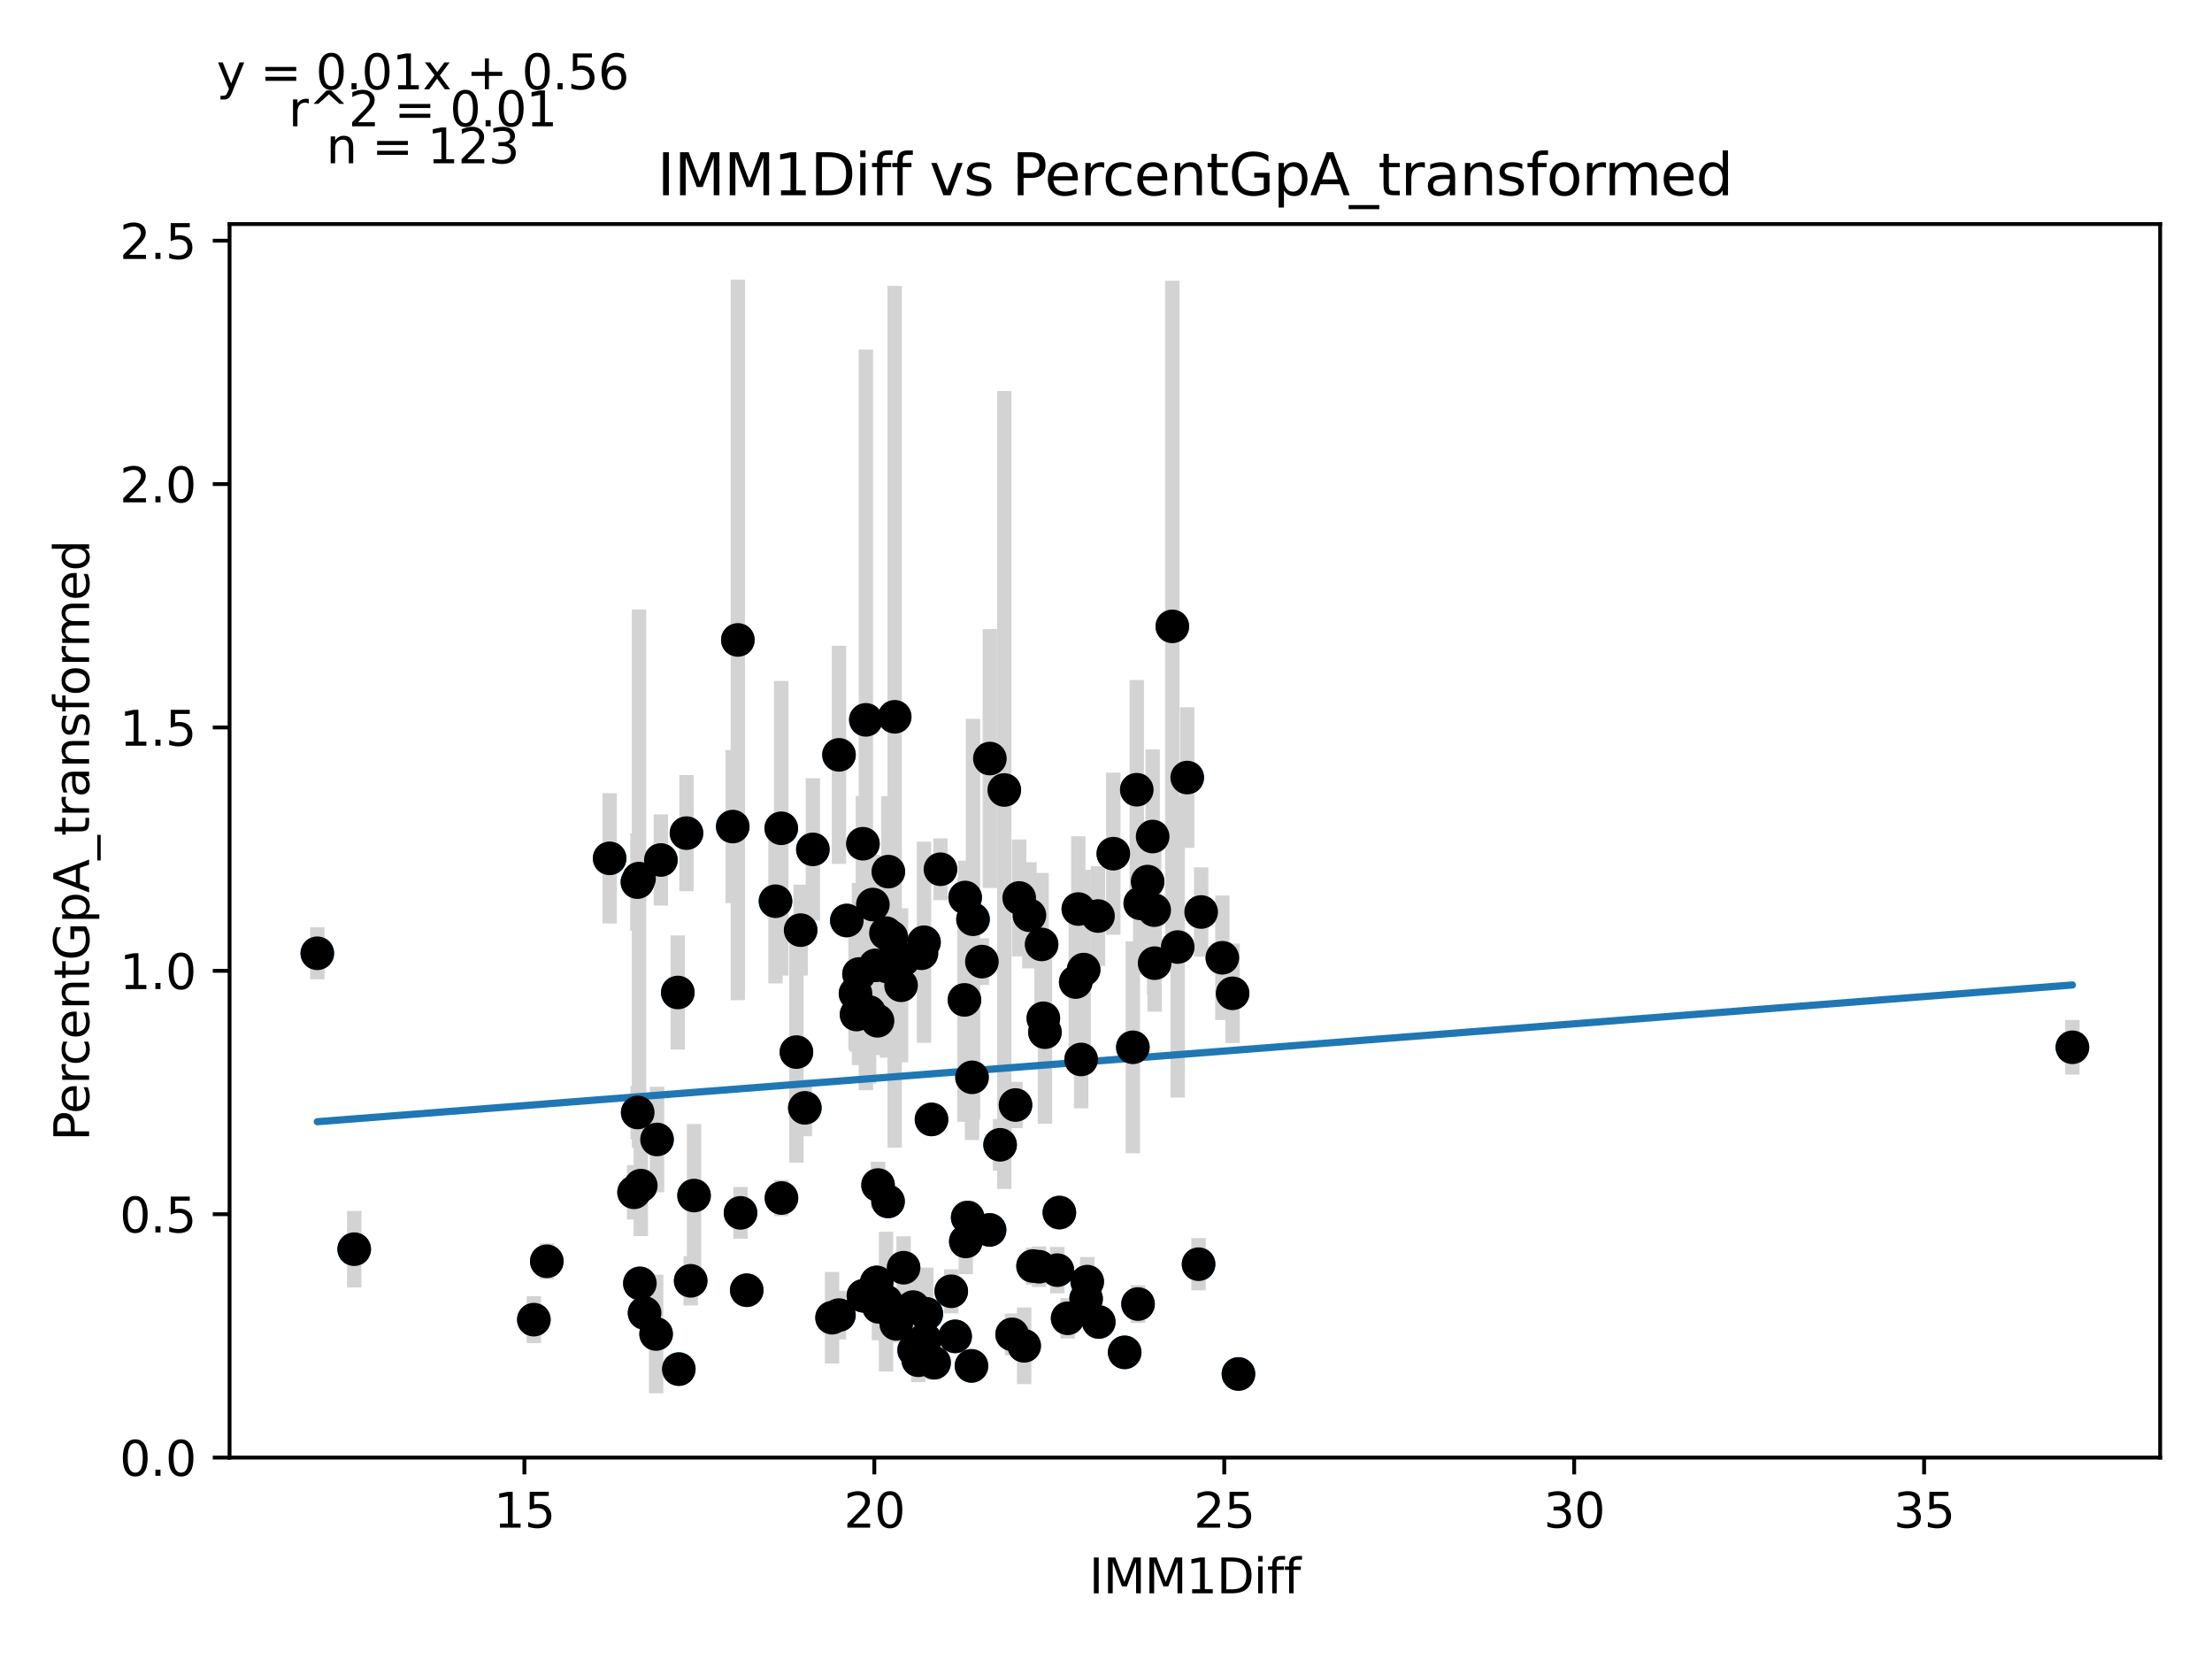 <?xml version="1.0" encoding="utf-8" standalone="no"?>
<!DOCTYPE svg PUBLIC "-//W3C//DTD SVG 1.1//EN"
  "http://www.w3.org/Graphics/SVG/1.1/DTD/svg11.dtd">
<svg xmlns:xlink="http://www.w3.org/1999/xlink" width="460.8pt" height="345.6pt" viewBox="0 0 460.8 345.6" xmlns="http://www.w3.org/2000/svg" version="1.1">
 <defs>
  <style type="text/css">*{stroke-linejoin: round; stroke-linecap: butt}</style>
 </defs>
 <g id="figure_1">
  <g id="patch_1">
   <path d="M 0 345.6 
L 460.8 345.6 
L 460.8 0 
L 0 0 
z
" style="fill: #ffffff"/>
  </g>
  <g id="axes_1">
   <g id="patch_2">
    <path d="M 47.821 303.64 
L 450 303.64 
L 450 46.676 
L 47.821 46.676 
z
" style="fill: #ffffff"/>
   </g>
   <g id="PathCollection_1">
    <defs>
     <path id="m3d26fdd6a2" d="M 0 3 
C 0.796 3 1.559 2.684 2.121 2.121 
C 2.684 1.559 3 0.796 3 0 
C 3 -0.796 2.684 -1.559 2.121 -2.121 
C 1.559 -2.684 0.796 -3 0 -3 
C -0.796 -3 -1.559 -2.684 -2.121 -2.121 
C -2.684 -1.559 -3 -0.796 -3 0 
C -3 0.796 -2.684 1.559 -2.121 2.121 
C -1.559 2.684 -0.796 3 0 3 
z
" style="stroke: #1f77b4"/>
    </defs>
    <g clip-path="url(#pa17ad76e1f)">
     <use xlink:href="#m3d26fdd6a2" x="174.775" y="157.25" style="fill: #1f77b4; stroke: #1f77b4"/>
     <use xlink:href="#m3d26fdd6a2" x="202.695" y="191.496" style="fill: #1f77b4; stroke: #1f77b4"/>
     <use xlink:href="#m3d26fdd6a2" x="176.408" y="191.758" style="fill: #1f77b4; stroke: #1f77b4"/>
     <use xlink:href="#m3d26fdd6a2" x="153.708" y="133.313" style="fill: #1f77b4; stroke: #1f77b4"/>
     <use xlink:href="#m3d26fdd6a2" x="162.748" y="172.548" style="fill: #1f77b4; stroke: #1f77b4"/>
     <use xlink:href="#m3d26fdd6a2" x="187.707" y="205.253" style="fill: #1f77b4; stroke: #1f77b4"/>
     <use xlink:href="#m3d26fdd6a2" x="236.81" y="164.514" style="fill: #1f77b4; stroke: #1f77b4"/>
     <use xlink:href="#m3d26fdd6a2" x="237.539" y="188.179" style="fill: #1f77b4; stroke: #1f77b4"/>
     <use xlink:href="#m3d26fdd6a2" x="212.317" y="187.063" style="fill: #1f77b4; stroke: #1f77b4"/>
     <use xlink:href="#m3d26fdd6a2" x="245.339" y="197.287" style="fill: #1f77b4; stroke: #1f77b4"/>
     <use xlink:href="#m3d26fdd6a2" x="179.762" y="175.762" style="fill: #1f77b4; stroke: #1f77b4"/>
     <use xlink:href="#m3d26fdd6a2" x="224.636" y="189.371" style="fill: #1f77b4; stroke: #1f77b4"/>
     <use xlink:href="#m3d26fdd6a2" x="216.982" y="196.74" style="fill: #1f77b4; stroke: #1f77b4"/>
     <use xlink:href="#m3d26fdd6a2" x="204.546" y="200.322" style="fill: #1f77b4; stroke: #1f77b4"/>
     <use xlink:href="#m3d26fdd6a2" x="185.681" y="195.226" style="fill: #1f77b4; stroke: #1f77b4"/>
     <use xlink:href="#m3d26fdd6a2" x="178.216" y="206.956" style="fill: #1f77b4; stroke: #1f77b4"/>
     <use xlink:href="#m3d26fdd6a2" x="184.558" y="194.384" style="fill: #1f77b4; stroke: #1f77b4"/>
     <use xlink:href="#m3d26fdd6a2" x="169.337" y="176.939" style="fill: #1f77b4; stroke: #1f77b4"/>
     <use xlink:href="#m3d26fdd6a2" x="244.216" y="130.483" style="fill: #1f77b4; stroke: #1f77b4"/>
     <use xlink:href="#m3d26fdd6a2" x="195.915" y="181.08" style="fill: #1f77b4; stroke: #1f77b4"/>
     <use xlink:href="#m3d26fdd6a2" x="182.371" y="201.1" style="fill: #1f77b4; stroke: #1f77b4"/>
     <use xlink:href="#m3d26fdd6a2" x="181.044" y="210.82" style="fill: #1f77b4; stroke: #1f77b4"/>
     <use xlink:href="#m3d26fdd6a2" x="133.123" y="183.031" style="fill: #1f77b4; stroke: #1f77b4"/>
     <use xlink:href="#m3d26fdd6a2" x="178.945" y="202.907" style="fill: #1f77b4; stroke: #1f77b4"/>
     <use xlink:href="#m3d26fdd6a2" x="181.832" y="188.437" style="fill: #1f77b4; stroke: #1f77b4"/>
     <use xlink:href="#m3d26fdd6a2" x="137.671" y="179.15" style="fill: #1f77b4; stroke: #1f77b4"/>
     <use xlink:href="#m3d26fdd6a2" x="217.682" y="215.022" style="fill: #1f77b4; stroke: #1f77b4"/>
     <use xlink:href="#m3d26fdd6a2" x="132.846" y="231.751" style="fill: #1f77b4; stroke: #1f77b4"/>
     <use xlink:href="#m3d26fdd6a2" x="214.445" y="190.667" style="fill: #1f77b4; stroke: #1f77b4"/>
     <use xlink:href="#m3d26fdd6a2" x="228.733" y="190.826" style="fill: #1f77b4; stroke: #1f77b4"/>
     <use xlink:href="#m3d26fdd6a2" x="162.791" y="249.567" style="fill: #1f77b4; stroke: #1f77b4"/>
     <use xlink:href="#m3d26fdd6a2" x="239.07" y="183.65" style="fill: #1f77b4; stroke: #1f77b4"/>
     <use xlink:href="#m3d26fdd6a2" x="240.119" y="174.266" style="fill: #1f77b4; stroke: #1f77b4"/>
     <use xlink:href="#m3d26fdd6a2" x="143.882" y="266.818" style="fill: #1f77b4; stroke: #1f77b4"/>
     <use xlink:href="#m3d26fdd6a2" x="256.769" y="206.925" style="fill: #1f77b4; stroke: #1f77b4"/>
     <use xlink:href="#m3d26fdd6a2" x="200.916" y="208.296" style="fill: #1f77b4; stroke: #1f77b4"/>
     <use xlink:href="#m3d26fdd6a2" x="186.38" y="149.325" style="fill: #1f77b4; stroke: #1f77b4"/>
     <use xlink:href="#m3d26fdd6a2" x="225.744" y="201.984" style="fill: #1f77b4; stroke: #1f77b4"/>
     <use xlink:href="#m3d26fdd6a2" x="206.208" y="158.02" style="fill: #1f77b4; stroke: #1f77b4"/>
     <use xlink:href="#m3d26fdd6a2" x="161.552" y="187.739" style="fill: #1f77b4; stroke: #1f77b4"/>
     <use xlink:href="#m3d26fdd6a2" x="126.999" y="178.807" style="fill: #1f77b4; stroke: #1f77b4"/>
     <use xlink:href="#m3d26fdd6a2" x="166.786" y="193.765" style="fill: #1f77b4; stroke: #1f77b4"/>
     <use xlink:href="#m3d26fdd6a2" x="231.926" y="177.838" style="fill: #1f77b4; stroke: #1f77b4"/>
     <use xlink:href="#m3d26fdd6a2" x="184.573" y="271.148" style="fill: #1f77b4; stroke: #1f77b4"/>
     <use xlink:href="#m3d26fdd6a2" x="192.489" y="196.285" style="fill: #1f77b4; stroke: #1f77b4"/>
     <use xlink:href="#m3d26fdd6a2" x="113.907" y="262.752" style="fill: #1f77b4; stroke: #1f77b4"/>
     <use xlink:href="#m3d26fdd6a2" x="240.44" y="189.597" style="fill: #1f77b4; stroke: #1f77b4"/>
     <use xlink:href="#m3d26fdd6a2" x="191.95" y="198.585" style="fill: #1f77b4; stroke: #1f77b4"/>
     <use xlink:href="#m3d26fdd6a2" x="133.298" y="267.358" style="fill: #1f77b4; stroke: #1f77b4"/>
     <use xlink:href="#m3d26fdd6a2" x="66.102" y="198.584" style="fill: #1f77b4; stroke: #1f77b4"/>
     <use xlink:href="#m3d26fdd6a2" x="250.223" y="189.984" style="fill: #1f77b4; stroke: #1f77b4"/>
     <use xlink:href="#m3d26fdd6a2" x="180.374" y="149.957" style="fill: #1f77b4; stroke: #1f77b4"/>
     <use xlink:href="#m3d26fdd6a2" x="240.528" y="200.646" style="fill: #1f77b4; stroke: #1f77b4"/>
     <use xlink:href="#m3d26fdd6a2" x="134.274" y="273.517" style="fill: #1f77b4; stroke: #1f77b4"/>
     <use xlink:href="#m3d26fdd6a2" x="185.054" y="181.578" style="fill: #1f77b4; stroke: #1f77b4"/>
     <use xlink:href="#m3d26fdd6a2" x="111.21" y="274.906" style="fill: #1f77b4; stroke: #1f77b4"/>
     <use xlink:href="#m3d26fdd6a2" x="226.488" y="266.988" style="fill: #1f77b4; stroke: #1f77b4"/>
     <use xlink:href="#m3d26fdd6a2" x="143.007" y="173.556" style="fill: #1f77b4; stroke: #1f77b4"/>
     <use xlink:href="#m3d26fdd6a2" x="234.288" y="281.72" style="fill: #1f77b4; stroke: #1f77b4"/>
     <use xlink:href="#m3d26fdd6a2" x="133.487" y="246.988" style="fill: #1f77b4; stroke: #1f77b4"/>
     <use xlink:href="#m3d26fdd6a2" x="141.404" y="285.212" style="fill: #1f77b4; stroke: #1f77b4"/>
     <use xlink:href="#m3d26fdd6a2" x="209.211" y="164.568" style="fill: #1f77b4; stroke: #1f77b4"/>
     <use xlink:href="#m3d26fdd6a2" x="222.406" y="274.625" style="fill: #1f77b4; stroke: #1f77b4"/>
     <use xlink:href="#m3d26fdd6a2" x="174.761" y="273.959" style="fill: #1f77b4; stroke: #1f77b4"/>
     <use xlink:href="#m3d26fdd6a2" x="144.582" y="249.053" style="fill: #1f77b4; stroke: #1f77b4"/>
     <use xlink:href="#m3d26fdd6a2" x="178.435" y="211.346" style="fill: #1f77b4; stroke: #1f77b4"/>
     <use xlink:href="#m3d26fdd6a2" x="211.544" y="230.197" style="fill: #1f77b4; stroke: #1f77b4"/>
     <use xlink:href="#m3d26fdd6a2" x="73.785" y="260.229" style="fill: #1f77b4; stroke: #1f77b4"/>
     <use xlink:href="#m3d26fdd6a2" x="228.893" y="275.395" style="fill: #1f77b4; stroke: #1f77b4"/>
     <use xlink:href="#m3d26fdd6a2" x="191.294" y="283.368" style="fill: #1f77b4; stroke: #1f77b4"/>
     <use xlink:href="#m3d26fdd6a2" x="155.56" y="268.776" style="fill: #1f77b4; stroke: #1f77b4"/>
     <use xlink:href="#m3d26fdd6a2" x="188.247" y="199.853" style="fill: #1f77b4; stroke: #1f77b4"/>
     <use xlink:href="#m3d26fdd6a2" x="165.911" y="219.17" style="fill: #1f77b4; stroke: #1f77b4"/>
     <use xlink:href="#m3d26fdd6a2" x="431.719" y="218.17" style="fill: #1f77b4; stroke: #1f77b4"/>
     <use xlink:href="#m3d26fdd6a2" x="225.219" y="220.704" style="fill: #1f77b4; stroke: #1f77b4"/>
     <use xlink:href="#m3d26fdd6a2" x="173.332" y="274.504" style="fill: #1f77b4; stroke: #1f77b4"/>
     <use xlink:href="#m3d26fdd6a2" x="190.433" y="281.264" style="fill: #1f77b4; stroke: #1f77b4"/>
     <use xlink:href="#m3d26fdd6a2" x="217.347" y="212.127" style="fill: #1f77b4; stroke: #1f77b4"/>
     <use xlink:href="#m3d26fdd6a2" x="152.644" y="172.191" style="fill: #1f77b4; stroke: #1f77b4"/>
     <use xlink:href="#m3d26fdd6a2" x="154.262" y="252.662" style="fill: #1f77b4; stroke: #1f77b4"/>
     <use xlink:href="#m3d26fdd6a2" x="202.49" y="224.426" style="fill: #1f77b4; stroke: #1f77b4"/>
     <use xlink:href="#m3d26fdd6a2" x="206.15" y="256.213" style="fill: #1f77b4; stroke: #1f77b4"/>
     <use xlink:href="#m3d26fdd6a2" x="182.634" y="267.15" style="fill: #1f77b4; stroke: #1f77b4"/>
     <use xlink:href="#m3d26fdd6a2" x="254.64" y="199.522" style="fill: #1f77b4; stroke: #1f77b4"/>
     <use xlink:href="#m3d26fdd6a2" x="198.977" y="278.389" style="fill: #1f77b4; stroke: #1f77b4"/>
     <use xlink:href="#m3d26fdd6a2" x="184.791" y="201.339" style="fill: #1f77b4; stroke: #1f77b4"/>
     <use xlink:href="#m3d26fdd6a2" x="208.337" y="238.484" style="fill: #1f77b4; stroke: #1f77b4"/>
     <use xlink:href="#m3d26fdd6a2" x="210.844" y="277.974" style="fill: #1f77b4; stroke: #1f77b4"/>
     <use xlink:href="#m3d26fdd6a2" x="202.374" y="284.54" style="fill: #1f77b4; stroke: #1f77b4"/>
     <use xlink:href="#m3d26fdd6a2" x="132.088" y="248.381" style="fill: #1f77b4; stroke: #1f77b4"/>
     <use xlink:href="#m3d26fdd6a2" x="179.849" y="269.935" style="fill: #1f77b4; stroke: #1f77b4"/>
     <use xlink:href="#m3d26fdd6a2" x="215.204" y="263.743" style="fill: #1f77b4; stroke: #1f77b4"/>
     <use xlink:href="#m3d26fdd6a2" x="192.693" y="279.031" style="fill: #1f77b4; stroke: #1f77b4"/>
     <use xlink:href="#m3d26fdd6a2" x="194.049" y="233.198" style="fill: #1f77b4; stroke: #1f77b4"/>
     <use xlink:href="#m3d26fdd6a2" x="182.809" y="212.65" style="fill: #1f77b4; stroke: #1f77b4"/>
     <use xlink:href="#m3d26fdd6a2" x="182.911" y="246.869" style="fill: #1f77b4; stroke: #1f77b4"/>
     <use xlink:href="#m3d26fdd6a2" x="226.255" y="270.566" style="fill: #1f77b4; stroke: #1f77b4"/>
     <use xlink:href="#m3d26fdd6a2" x="136.87" y="237.376" style="fill: #1f77b4; stroke: #1f77b4"/>
     <use xlink:href="#m3d26fdd6a2" x="201.587" y="253.627" style="fill: #1f77b4; stroke: #1f77b4"/>
     <use xlink:href="#m3d26fdd6a2" x="224.097" y="204.577" style="fill: #1f77b4; stroke: #1f77b4"/>
     <use xlink:href="#m3d26fdd6a2" x="167.661" y="230.786" style="fill: #1f77b4; stroke: #1f77b4"/>
     <use xlink:href="#m3d26fdd6a2" x="190.215" y="272.291" style="fill: #1f77b4; stroke: #1f77b4"/>
     <use xlink:href="#m3d26fdd6a2" x="136.68" y="277.893" style="fill: #1f77b4; stroke: #1f77b4"/>
     <use xlink:href="#m3d26fdd6a2" x="198.16" y="268.997" style="fill: #1f77b4; stroke: #1f77b4"/>
     <use xlink:href="#m3d26fdd6a2" x="188.232" y="264.086" style="fill: #1f77b4; stroke: #1f77b4"/>
     <use xlink:href="#m3d26fdd6a2" x="201.193" y="258.615" style="fill: #1f77b4; stroke: #1f77b4"/>
     <use xlink:href="#m3d26fdd6a2" x="184.995" y="250.276" style="fill: #1f77b4; stroke: #1f77b4"/>
     <use xlink:href="#m3d26fdd6a2" x="220.685" y="252.598" style="fill: #1f77b4; stroke: #1f77b4"/>
     <use xlink:href="#m3d26fdd6a2" x="186.701" y="275.789" style="fill: #1f77b4; stroke: #1f77b4"/>
     <use xlink:href="#m3d26fdd6a2" x="194.589" y="283.877" style="fill: #1f77b4; stroke: #1f77b4"/>
     <use xlink:href="#m3d26fdd6a2" x="213.352" y="280.362" style="fill: #1f77b4; stroke: #1f77b4"/>
     <use xlink:href="#m3d26fdd6a2" x="216.457" y="263.884" style="fill: #1f77b4; stroke: #1f77b4"/>
     <use xlink:href="#m3d26fdd6a2" x="201.062" y="186.969" style="fill: #1f77b4; stroke: #1f77b4"/>
     <use xlink:href="#m3d26fdd6a2" x="132.787" y="183.761" style="fill: #1f77b4; stroke: #1f77b4"/>
     <use xlink:href="#m3d26fdd6a2" x="192.97" y="273.685" style="fill: #1f77b4; stroke: #1f77b4"/>
     <use xlink:href="#m3d26fdd6a2" x="257.993" y="286.224" style="fill: #1f77b4; stroke: #1f77b4"/>
     <use xlink:href="#m3d26fdd6a2" x="247.321" y="161.981" style="fill: #1f77b4; stroke: #1f77b4"/>
     <use xlink:href="#m3d26fdd6a2" x="249.683" y="263.356" style="fill: #1f77b4; stroke: #1f77b4"/>
     <use xlink:href="#m3d26fdd6a2" x="237.072" y="271.655" style="fill: #1f77b4; stroke: #1f77b4"/>
     <use xlink:href="#m3d26fdd6a2" x="220.263" y="264.595" style="fill: #1f77b4; stroke: #1f77b4"/>
     <use xlink:href="#m3d26fdd6a2" x="235.993" y="218.173" style="fill: #1f77b4; stroke: #1f77b4"/>
     <use xlink:href="#m3d26fdd6a2" x="183.1" y="272.259" style="fill: #1f77b4; stroke: #1f77b4"/>
     <use xlink:href="#m3d26fdd6a2" x="141.2" y="206.754" style="fill: #1f77b4; stroke: #1f77b4"/>
    </g>
   </g>
   <g id="matplotlib.axis_1">
    <g id="xtick_1">
     <g id="line2d_1">
      <defs>
       <path id="m802f30fc45" d="M 0 0 
L 0 3.5 
" style="stroke: #000000; stroke-width: 0.8"/>
      </defs>
      <g>
       <use xlink:href="#m802f30fc45" x="109.242" y="303.64" style="stroke: #000000; stroke-width: 0.8"/>
      </g>
     </g>
     <g id="text_1">
      <!-- 15 -->
      <g transform="translate(102.879 318.238)scale(0.1 -0.1)">
       <defs>
        <path id="DejaVuSans-31" d="M 794 531 
L 1825 531 
L 1825 4091 
L 703 3866 
L 703 4441 
L 1819 4666 
L 2450 4666 
L 2450 531 
L 3481 531 
L 3481 0 
L 794 0 
L 794 531 
z
" transform="scale(0.016)"/>
        <path id="DejaVuSans-35" d="M 691 4666 
L 3169 4666 
L 3169 4134 
L 1269 4134 
L 1269 2991 
Q 1406 3038 1543 3061 
Q 1681 3084 1819 3084 
Q 2600 3084 3056 2656 
Q 3513 2228 3513 1497 
Q 3513 744 3044 326 
Q 2575 -91 1722 -91 
Q 1428 -91 1123 -41 
Q 819 9 494 109 
L 494 744 
Q 775 591 1075 516 
Q 1375 441 1709 441 
Q 2250 441 2565 725 
Q 2881 1009 2881 1497 
Q 2881 1984 2565 2268 
Q 2250 2553 1709 2553 
Q 1456 2553 1204 2497 
Q 953 2441 691 2322 
L 691 4666 
z
" transform="scale(0.016)"/>
       </defs>
       <use xlink:href="#DejaVuSans-31"/>
       <use xlink:href="#DejaVuSans-35" x="63.623"/>
      </g>
     </g>
    </g>
    <g id="xtick_2">
     <g id="line2d_2">
      <g>
       <use xlink:href="#m802f30fc45" x="182.138" y="303.64" style="stroke: #000000; stroke-width: 0.8"/>
      </g>
     </g>
     <g id="text_2">
      <!-- 20 -->
      <g transform="translate(175.775 318.238)scale(0.1 -0.1)">
       <defs>
        <path id="DejaVuSans-32" d="M 1228 531 
L 3431 531 
L 3431 0 
L 469 0 
L 469 531 
Q 828 903 1448 1529 
Q 2069 2156 2228 2338 
Q 2531 2678 2651 2914 
Q 2772 3150 2772 3378 
Q 2772 3750 2511 3984 
Q 2250 4219 1831 4219 
Q 1534 4219 1204 4116 
Q 875 4013 500 3803 
L 500 4441 
Q 881 4594 1212 4672 
Q 1544 4750 1819 4750 
Q 2544 4750 2975 4387 
Q 3406 4025 3406 3419 
Q 3406 3131 3298 2873 
Q 3191 2616 2906 2266 
Q 2828 2175 2409 1742 
Q 1991 1309 1228 531 
z
" transform="scale(0.016)"/>
        <path id="DejaVuSans-30" d="M 2034 4250 
Q 1547 4250 1301 3770 
Q 1056 3291 1056 2328 
Q 1056 1369 1301 889 
Q 1547 409 2034 409 
Q 2525 409 2770 889 
Q 3016 1369 3016 2328 
Q 3016 3291 2770 3770 
Q 2525 4250 2034 4250 
z
M 2034 4750 
Q 2819 4750 3233 4129 
Q 3647 3509 3647 2328 
Q 3647 1150 3233 529 
Q 2819 -91 2034 -91 
Q 1250 -91 836 529 
Q 422 1150 422 2328 
Q 422 3509 836 4129 
Q 1250 4750 2034 4750 
z
" transform="scale(0.016)"/>
       </defs>
       <use xlink:href="#DejaVuSans-32"/>
       <use xlink:href="#DejaVuSans-30" x="63.623"/>
      </g>
     </g>
    </g>
    <g id="xtick_3">
     <g id="line2d_3">
      <g>
       <use xlink:href="#m802f30fc45" x="255.034" y="303.64" style="stroke: #000000; stroke-width: 0.8"/>
      </g>
     </g>
     <g id="text_3">
      <!-- 25 -->
      <g transform="translate(248.671 318.238)scale(0.1 -0.1)">
       <use xlink:href="#DejaVuSans-32"/>
       <use xlink:href="#DejaVuSans-35" x="63.623"/>
      </g>
     </g>
    </g>
    <g id="xtick_4">
     <g id="line2d_4">
      <g>
       <use xlink:href="#m802f30fc45" x="327.93" y="303.64" style="stroke: #000000; stroke-width: 0.8"/>
      </g>
     </g>
     <g id="text_4">
      <!-- 30 -->
      <g transform="translate(321.567 318.238)scale(0.1 -0.1)">
       <defs>
        <path id="DejaVuSans-33" d="M 2597 2516 
Q 3050 2419 3304 2112 
Q 3559 1806 3559 1356 
Q 3559 666 3084 287 
Q 2609 -91 1734 -91 
Q 1441 -91 1130 -33 
Q 819 25 488 141 
L 488 750 
Q 750 597 1062 519 
Q 1375 441 1716 441 
Q 2309 441 2620 675 
Q 2931 909 2931 1356 
Q 2931 1769 2642 2001 
Q 2353 2234 1838 2234 
L 1294 2234 
L 1294 2753 
L 1863 2753 
Q 2328 2753 2575 2939 
Q 2822 3125 2822 3475 
Q 2822 3834 2567 4026 
Q 2313 4219 1838 4219 
Q 1578 4219 1281 4162 
Q 984 4106 628 3988 
L 628 4550 
Q 988 4650 1302 4700 
Q 1616 4750 1894 4750 
Q 2613 4750 3031 4423 
Q 3450 4097 3450 3541 
Q 3450 3153 3228 2886 
Q 3006 2619 2597 2516 
z
" transform="scale(0.016)"/>
       </defs>
       <use xlink:href="#DejaVuSans-33"/>
       <use xlink:href="#DejaVuSans-30" x="63.623"/>
      </g>
     </g>
    </g>
    <g id="xtick_5">
     <g id="line2d_5">
      <g>
       <use xlink:href="#m802f30fc45" x="400.826" y="303.64" style="stroke: #000000; stroke-width: 0.8"/>
      </g>
     </g>
     <g id="text_5">
      <!-- 35 -->
      <g transform="translate(394.463 318.238)scale(0.1 -0.1)">
       <use xlink:href="#DejaVuSans-33"/>
       <use xlink:href="#DejaVuSans-35" x="63.623"/>
      </g>
     </g>
    </g>
    <g id="text_6">
     <!-- IMM1Diff -->
     <g transform="translate(226.867 331.917)scale(0.1 -0.1)">
      <defs>
       <path id="DejaVuSans-49" d="M 628 4666 
L 1259 4666 
L 1259 0 
L 628 0 
L 628 4666 
z
" transform="scale(0.016)"/>
       <path id="DejaVuSans-4d" d="M 628 4666 
L 1569 4666 
L 2759 1491 
L 3956 4666 
L 4897 4666 
L 4897 0 
L 4281 0 
L 4281 4097 
L 3078 897 
L 2444 897 
L 1241 4097 
L 1241 0 
L 628 0 
L 628 4666 
z
" transform="scale(0.016)"/>
       <path id="DejaVuSans-44" d="M 1259 4147 
L 1259 519 
L 2022 519 
Q 2988 519 3436 956 
Q 3884 1394 3884 2338 
Q 3884 3275 3436 3711 
Q 2988 4147 2022 4147 
L 1259 4147 
z
M 628 4666 
L 1925 4666 
Q 3281 4666 3915 4102 
Q 4550 3538 4550 2338 
Q 4550 1131 3912 565 
Q 3275 0 1925 0 
L 628 0 
L 628 4666 
z
" transform="scale(0.016)"/>
       <path id="DejaVuSans-69" d="M 603 3500 
L 1178 3500 
L 1178 0 
L 603 0 
L 603 3500 
z
M 603 4863 
L 1178 4863 
L 1178 4134 
L 603 4134 
L 603 4863 
z
" transform="scale(0.016)"/>
       <path id="DejaVuSans-66" d="M 2375 4863 
L 2375 4384 
L 1825 4384 
Q 1516 4384 1395 4259 
Q 1275 4134 1275 3809 
L 1275 3500 
L 2222 3500 
L 2222 3053 
L 1275 3053 
L 1275 0 
L 697 0 
L 697 3053 
L 147 3053 
L 147 3500 
L 697 3500 
L 697 3744 
Q 697 4328 969 4595 
Q 1241 4863 1831 4863 
L 2375 4863 
z
" transform="scale(0.016)"/>
      </defs>
      <use xlink:href="#DejaVuSans-49"/>
      <use xlink:href="#DejaVuSans-4d" x="29.492"/>
      <use xlink:href="#DejaVuSans-4d" x="115.771"/>
      <use xlink:href="#DejaVuSans-31" x="202.051"/>
      <use xlink:href="#DejaVuSans-44" x="265.674"/>
      <use xlink:href="#DejaVuSans-69" x="342.676"/>
      <use xlink:href="#DejaVuSans-66" x="370.459"/>
      <use xlink:href="#DejaVuSans-66" x="405.664"/>
     </g>
    </g>
   </g>
   <g id="matplotlib.axis_2">
    <g id="ytick_1">
     <g id="line2d_6">
      <defs>
       <path id="m76d1ffc6c7" d="M 0 0 
L -3.5 0 
" style="stroke: #000000; stroke-width: 0.8"/>
      </defs>
      <g>
       <use xlink:href="#m76d1ffc6c7" x="47.821" y="303.64" style="stroke: #000000; stroke-width: 0.8"/>
      </g>
     </g>
     <g id="text_7">
      <!-- 0.0 -->
      <g transform="translate(24.918 307.439)scale(0.1 -0.1)">
       <defs>
        <path id="DejaVuSans-2e" d="M 684 794 
L 1344 794 
L 1344 0 
L 684 0 
L 684 794 
z
" transform="scale(0.016)"/>
       </defs>
       <use xlink:href="#DejaVuSans-30"/>
       <use xlink:href="#DejaVuSans-2e" x="63.623"/>
       <use xlink:href="#DejaVuSans-30" x="95.41"/>
      </g>
     </g>
    </g>
    <g id="ytick_2">
     <g id="line2d_7">
      <g>
       <use xlink:href="#m76d1ffc6c7" x="47.821" y="252.941" style="stroke: #000000; stroke-width: 0.8"/>
      </g>
     </g>
     <g id="text_8">
      <!-- 0.5 -->
      <g transform="translate(24.918 256.74)scale(0.1 -0.1)">
       <use xlink:href="#DejaVuSans-30"/>
       <use xlink:href="#DejaVuSans-2e" x="63.623"/>
       <use xlink:href="#DejaVuSans-35" x="95.41"/>
      </g>
     </g>
    </g>
    <g id="ytick_3">
     <g id="line2d_8">
      <g>
       <use xlink:href="#m76d1ffc6c7" x="47.821" y="202.241" style="stroke: #000000; stroke-width: 0.8"/>
      </g>
     </g>
     <g id="text_9">
      <!-- 1.0 -->
      <g transform="translate(24.918 206.04)scale(0.1 -0.1)">
       <use xlink:href="#DejaVuSans-31"/>
       <use xlink:href="#DejaVuSans-2e" x="63.623"/>
       <use xlink:href="#DejaVuSans-30" x="95.41"/>
      </g>
     </g>
    </g>
    <g id="ytick_4">
     <g id="line2d_9">
      <g>
       <use xlink:href="#m76d1ffc6c7" x="47.821" y="151.542" style="stroke: #000000; stroke-width: 0.8"/>
      </g>
     </g>
     <g id="text_10">
      <!-- 1.5 -->
      <g transform="translate(24.918 155.341)scale(0.1 -0.1)">
       <use xlink:href="#DejaVuSans-31"/>
       <use xlink:href="#DejaVuSans-2e" x="63.623"/>
       <use xlink:href="#DejaVuSans-35" x="95.41"/>
      </g>
     </g>
    </g>
    <g id="ytick_5">
     <g id="line2d_10">
      <g>
       <use xlink:href="#m76d1ffc6c7" x="47.821" y="100.842" style="stroke: #000000; stroke-width: 0.8"/>
      </g>
     </g>
     <g id="text_11">
      <!-- 2.0 -->
      <g transform="translate(24.918 104.642)scale(0.1 -0.1)">
       <use xlink:href="#DejaVuSans-32"/>
       <use xlink:href="#DejaVuSans-2e" x="63.623"/>
       <use xlink:href="#DejaVuSans-30" x="95.41"/>
      </g>
     </g>
    </g>
    <g id="ytick_6">
     <g id="line2d_11">
      <g>
       <use xlink:href="#m76d1ffc6c7" x="47.821" y="50.143" style="stroke: #000000; stroke-width: 0.8"/>
      </g>
     </g>
     <g id="text_12">
      <!-- 2.5 -->
      <g transform="translate(24.918 53.942)scale(0.1 -0.1)">
       <use xlink:href="#DejaVuSans-32"/>
       <use xlink:href="#DejaVuSans-2e" x="63.623"/>
       <use xlink:href="#DejaVuSans-35" x="95.41"/>
      </g>
     </g>
    </g>
    <g id="text_13">
     <!-- PercentGpA_transformed -->
     <g transform="translate(18.56 237.696)rotate(-90)scale(0.1 -0.1)">
      <defs>
       <path id="DejaVuSans-50" d="M 1259 4147 
L 1259 2394 
L 2053 2394 
Q 2494 2394 2734 2622 
Q 2975 2850 2975 3272 
Q 2975 3691 2734 3919 
Q 2494 4147 2053 4147 
L 1259 4147 
z
M 628 4666 
L 2053 4666 
Q 2838 4666 3239 4311 
Q 3641 3956 3641 3272 
Q 3641 2581 3239 2228 
Q 2838 1875 2053 1875 
L 1259 1875 
L 1259 0 
L 628 0 
L 628 4666 
z
" transform="scale(0.016)"/>
       <path id="DejaVuSans-65" d="M 3597 1894 
L 3597 1613 
L 953 1613 
Q 991 1019 1311 708 
Q 1631 397 2203 397 
Q 2534 397 2845 478 
Q 3156 559 3463 722 
L 3463 178 
Q 3153 47 2828 -22 
Q 2503 -91 2169 -91 
Q 1331 -91 842 396 
Q 353 884 353 1716 
Q 353 2575 817 3079 
Q 1281 3584 2069 3584 
Q 2775 3584 3186 3129 
Q 3597 2675 3597 1894 
z
M 3022 2063 
Q 3016 2534 2758 2815 
Q 2500 3097 2075 3097 
Q 1594 3097 1305 2825 
Q 1016 2553 972 2059 
L 3022 2063 
z
" transform="scale(0.016)"/>
       <path id="DejaVuSans-72" d="M 2631 2963 
Q 2534 3019 2420 3045 
Q 2306 3072 2169 3072 
Q 1681 3072 1420 2755 
Q 1159 2438 1159 1844 
L 1159 0 
L 581 0 
L 581 3500 
L 1159 3500 
L 1159 2956 
Q 1341 3275 1631 3429 
Q 1922 3584 2338 3584 
Q 2397 3584 2469 3576 
Q 2541 3569 2628 3553 
L 2631 2963 
z
" transform="scale(0.016)"/>
       <path id="DejaVuSans-63" d="M 3122 3366 
L 3122 2828 
Q 2878 2963 2633 3030 
Q 2388 3097 2138 3097 
Q 1578 3097 1268 2742 
Q 959 2388 959 1747 
Q 959 1106 1268 751 
Q 1578 397 2138 397 
Q 2388 397 2633 464 
Q 2878 531 3122 666 
L 3122 134 
Q 2881 22 2623 -34 
Q 2366 -91 2075 -91 
Q 1284 -91 818 406 
Q 353 903 353 1747 
Q 353 2603 823 3093 
Q 1294 3584 2113 3584 
Q 2378 3584 2631 3529 
Q 2884 3475 3122 3366 
z
" transform="scale(0.016)"/>
       <path id="DejaVuSans-6e" d="M 3513 2113 
L 3513 0 
L 2938 0 
L 2938 2094 
Q 2938 2591 2744 2837 
Q 2550 3084 2163 3084 
Q 1697 3084 1428 2787 
Q 1159 2491 1159 1978 
L 1159 0 
L 581 0 
L 581 3500 
L 1159 3500 
L 1159 2956 
Q 1366 3272 1645 3428 
Q 1925 3584 2291 3584 
Q 2894 3584 3203 3211 
Q 3513 2838 3513 2113 
z
" transform="scale(0.016)"/>
       <path id="DejaVuSans-74" d="M 1172 4494 
L 1172 3500 
L 2356 3500 
L 2356 3053 
L 1172 3053 
L 1172 1153 
Q 1172 725 1289 603 
Q 1406 481 1766 481 
L 2356 481 
L 2356 0 
L 1766 0 
Q 1100 0 847 248 
Q 594 497 594 1153 
L 594 3053 
L 172 3053 
L 172 3500 
L 594 3500 
L 594 4494 
L 1172 4494 
z
" transform="scale(0.016)"/>
       <path id="DejaVuSans-47" d="M 3809 666 
L 3809 1919 
L 2778 1919 
L 2778 2438 
L 4434 2438 
L 4434 434 
Q 4069 175 3628 42 
Q 3188 -91 2688 -91 
Q 1594 -91 976 548 
Q 359 1188 359 2328 
Q 359 3472 976 4111 
Q 1594 4750 2688 4750 
Q 3144 4750 3555 4637 
Q 3966 4525 4313 4306 
L 4313 3634 
Q 3963 3931 3569 4081 
Q 3175 4231 2741 4231 
Q 1884 4231 1454 3753 
Q 1025 3275 1025 2328 
Q 1025 1384 1454 906 
Q 1884 428 2741 428 
Q 3075 428 3337 486 
Q 3600 544 3809 666 
z
" transform="scale(0.016)"/>
       <path id="DejaVuSans-70" d="M 1159 525 
L 1159 -1331 
L 581 -1331 
L 581 3500 
L 1159 3500 
L 1159 2969 
Q 1341 3281 1617 3432 
Q 1894 3584 2278 3584 
Q 2916 3584 3314 3078 
Q 3713 2572 3713 1747 
Q 3713 922 3314 415 
Q 2916 -91 2278 -91 
Q 1894 -91 1617 61 
Q 1341 213 1159 525 
z
M 3116 1747 
Q 3116 2381 2855 2742 
Q 2594 3103 2138 3103 
Q 1681 3103 1420 2742 
Q 1159 2381 1159 1747 
Q 1159 1113 1420 752 
Q 1681 391 2138 391 
Q 2594 391 2855 752 
Q 3116 1113 3116 1747 
z
" transform="scale(0.016)"/>
       <path id="DejaVuSans-41" d="M 2188 4044 
L 1331 1722 
L 3047 1722 
L 2188 4044 
z
M 1831 4666 
L 2547 4666 
L 4325 0 
L 3669 0 
L 3244 1197 
L 1141 1197 
L 716 0 
L 50 0 
L 1831 4666 
z
" transform="scale(0.016)"/>
       <path id="DejaVuSans-5f" d="M 3263 -1063 
L 3263 -1509 
L -63 -1509 
L -63 -1063 
L 3263 -1063 
z
" transform="scale(0.016)"/>
       <path id="DejaVuSans-61" d="M 2194 1759 
Q 1497 1759 1228 1600 
Q 959 1441 959 1056 
Q 959 750 1161 570 
Q 1363 391 1709 391 
Q 2188 391 2477 730 
Q 2766 1069 2766 1631 
L 2766 1759 
L 2194 1759 
z
M 3341 1997 
L 3341 0 
L 2766 0 
L 2766 531 
Q 2569 213 2275 61 
Q 1981 -91 1556 -91 
Q 1019 -91 701 211 
Q 384 513 384 1019 
Q 384 1609 779 1909 
Q 1175 2209 1959 2209 
L 2766 2209 
L 2766 2266 
Q 2766 2663 2505 2880 
Q 2244 3097 1772 3097 
Q 1472 3097 1187 3025 
Q 903 2953 641 2809 
L 641 3341 
Q 956 3463 1253 3523 
Q 1550 3584 1831 3584 
Q 2591 3584 2966 3190 
Q 3341 2797 3341 1997 
z
" transform="scale(0.016)"/>
       <path id="DejaVuSans-73" d="M 2834 3397 
L 2834 2853 
Q 2591 2978 2328 3040 
Q 2066 3103 1784 3103 
Q 1356 3103 1142 2972 
Q 928 2841 928 2578 
Q 928 2378 1081 2264 
Q 1234 2150 1697 2047 
L 1894 2003 
Q 2506 1872 2764 1633 
Q 3022 1394 3022 966 
Q 3022 478 2636 193 
Q 2250 -91 1575 -91 
Q 1294 -91 989 -36 
Q 684 19 347 128 
L 347 722 
Q 666 556 975 473 
Q 1284 391 1588 391 
Q 1994 391 2212 530 
Q 2431 669 2431 922 
Q 2431 1156 2273 1281 
Q 2116 1406 1581 1522 
L 1381 1569 
Q 847 1681 609 1914 
Q 372 2147 372 2553 
Q 372 3047 722 3315 
Q 1072 3584 1716 3584 
Q 2034 3584 2315 3537 
Q 2597 3491 2834 3397 
z
" transform="scale(0.016)"/>
       <path id="DejaVuSans-6f" d="M 1959 3097 
Q 1497 3097 1228 2736 
Q 959 2375 959 1747 
Q 959 1119 1226 758 
Q 1494 397 1959 397 
Q 2419 397 2687 759 
Q 2956 1122 2956 1747 
Q 2956 2369 2687 2733 
Q 2419 3097 1959 3097 
z
M 1959 3584 
Q 2709 3584 3137 3096 
Q 3566 2609 3566 1747 
Q 3566 888 3137 398 
Q 2709 -91 1959 -91 
Q 1206 -91 779 398 
Q 353 888 353 1747 
Q 353 2609 779 3096 
Q 1206 3584 1959 3584 
z
" transform="scale(0.016)"/>
       <path id="DejaVuSans-6d" d="M 3328 2828 
Q 3544 3216 3844 3400 
Q 4144 3584 4550 3584 
Q 5097 3584 5394 3201 
Q 5691 2819 5691 2113 
L 5691 0 
L 5113 0 
L 5113 2094 
Q 5113 2597 4934 2840 
Q 4756 3084 4391 3084 
Q 3944 3084 3684 2787 
Q 3425 2491 3425 1978 
L 3425 0 
L 2847 0 
L 2847 2094 
Q 2847 2600 2669 2842 
Q 2491 3084 2119 3084 
Q 1678 3084 1418 2786 
Q 1159 2488 1159 1978 
L 1159 0 
L 581 0 
L 581 3500 
L 1159 3500 
L 1159 2956 
Q 1356 3278 1631 3431 
Q 1906 3584 2284 3584 
Q 2666 3584 2933 3390 
Q 3200 3197 3328 2828 
z
" transform="scale(0.016)"/>
       <path id="DejaVuSans-64" d="M 2906 2969 
L 2906 4863 
L 3481 4863 
L 3481 0 
L 2906 0 
L 2906 525 
Q 2725 213 2448 61 
Q 2172 -91 1784 -91 
Q 1150 -91 751 415 
Q 353 922 353 1747 
Q 353 2572 751 3078 
Q 1150 3584 1784 3584 
Q 2172 3584 2448 3432 
Q 2725 3281 2906 2969 
z
M 947 1747 
Q 947 1113 1208 752 
Q 1469 391 1925 391 
Q 2381 391 2643 752 
Q 2906 1113 2906 1747 
Q 2906 2381 2643 2742 
Q 2381 3103 1925 3103 
Q 1469 3103 1208 2742 
Q 947 2381 947 1747 
z
" transform="scale(0.016)"/>
      </defs>
      <use xlink:href="#DejaVuSans-50"/>
      <use xlink:href="#DejaVuSans-65" x="56.678"/>
      <use xlink:href="#DejaVuSans-72" x="118.201"/>
      <use xlink:href="#DejaVuSans-63" x="157.064"/>
      <use xlink:href="#DejaVuSans-65" x="212.045"/>
      <use xlink:href="#DejaVuSans-6e" x="273.568"/>
      <use xlink:href="#DejaVuSans-74" x="336.947"/>
      <use xlink:href="#DejaVuSans-47" x="376.156"/>
      <use xlink:href="#DejaVuSans-70" x="453.646"/>
      <use xlink:href="#DejaVuSans-41" x="517.123"/>
      <use xlink:href="#DejaVuSans-5f" x="585.531"/>
      <use xlink:href="#DejaVuSans-74" x="635.531"/>
      <use xlink:href="#DejaVuSans-72" x="674.74"/>
      <use xlink:href="#DejaVuSans-61" x="715.854"/>
      <use xlink:href="#DejaVuSans-6e" x="777.133"/>
      <use xlink:href="#DejaVuSans-73" x="840.512"/>
      <use xlink:href="#DejaVuSans-66" x="892.611"/>
      <use xlink:href="#DejaVuSans-6f" x="927.816"/>
      <use xlink:href="#DejaVuSans-72" x="988.998"/>
      <use xlink:href="#DejaVuSans-6d" x="1028.361"/>
      <use xlink:href="#DejaVuSans-65" x="1125.773"/>
      <use xlink:href="#DejaVuSans-64" x="1187.297"/>
     </g>
    </g>
   </g>
   <g id="LineCollection_1">
    <path d="M 174.775 179.973 
L 174.775 134.527 
" clip-path="url(#pa17ad76e1f)" style="fill: none; stroke: #d3d3d3; stroke-width: 3"/>
    <path d="M 202.695 233.251 
L 202.695 149.742 
" clip-path="url(#pa17ad76e1f)" style="fill: none; stroke: #d3d3d3; stroke-width: 3"/>
    <path d="M 176.408 195.17 
L 176.408 188.346 
" clip-path="url(#pa17ad76e1f)" style="fill: none; stroke: #d3d3d3; stroke-width: 3"/>
    <path d="M 153.708 208.353 
L 153.708 58.274 
" clip-path="url(#pa17ad76e1f)" style="fill: none; stroke: #d3d3d3; stroke-width: 3"/>
    <path d="M 162.748 203.24 
L 162.748 141.856 
" clip-path="url(#pa17ad76e1f)" style="fill: none; stroke: #d3d3d3; stroke-width: 3"/>
    <path d="M 187.707 221.29 
L 187.707 189.216 
" clip-path="url(#pa17ad76e1f)" style="fill: none; stroke: #d3d3d3; stroke-width: 3"/>
    <path d="M 236.81 187.367 
L 236.81 141.662 
" clip-path="url(#pa17ad76e1f)" style="fill: none; stroke: #d3d3d3; stroke-width: 3"/>
    <path d="M 237.539 203.022 
L 237.539 173.336 
" clip-path="url(#pa17ad76e1f)" style="fill: none; stroke: #d3d3d3; stroke-width: 3"/>
    <path d="M 212.317 199.243 
L 212.317 174.883 
" clip-path="url(#pa17ad76e1f)" style="fill: none; stroke: #d3d3d3; stroke-width: 3"/>
    <path d="M 245.339 228.638 
L 245.339 165.936 
" clip-path="url(#pa17ad76e1f)" style="fill: none; stroke: #d3d3d3; stroke-width: 3"/>
    <path d="M 179.762 185.723 
L 179.762 165.801 
" clip-path="url(#pa17ad76e1f)" style="fill: none; stroke: #d3d3d3; stroke-width: 3"/>
    <path d="M 224.636 204.54 
L 224.636 174.202 
" clip-path="url(#pa17ad76e1f)" style="fill: none; stroke: #d3d3d3; stroke-width: 3"/>
    <path d="M 216.982 211.645 
L 216.982 181.836 
" clip-path="url(#pa17ad76e1f)" style="fill: none; stroke: #d3d3d3; stroke-width: 3"/>
    <path d="M 204.546 205.184 
L 204.546 195.459 
" clip-path="url(#pa17ad76e1f)" style="fill: none; stroke: #d3d3d3; stroke-width: 3"/>
    <path d="M 185.681 200.451 
L 185.681 190.002 
" clip-path="url(#pa17ad76e1f)" style="fill: none; stroke: #d3d3d3; stroke-width: 3"/>
    <path d="M 178.216 218.701 
L 178.216 195.211 
" clip-path="url(#pa17ad76e1f)" style="fill: none; stroke: #d3d3d3; stroke-width: 3"/>
    <path d="M 184.558 204.071 
L 184.558 184.697 
" clip-path="url(#pa17ad76e1f)" style="fill: none; stroke: #d3d3d3; stroke-width: 3"/>
    <path d="M 169.337 191.769 
L 169.337 162.11 
" clip-path="url(#pa17ad76e1f)" style="fill: none; stroke: #d3d3d3; stroke-width: 3"/>
    <path d="M 244.216 202.479 
L 244.216 58.488 
" clip-path="url(#pa17ad76e1f)" style="fill: none; stroke: #d3d3d3; stroke-width: 3"/>
    <path d="M 195.915 187.528 
L 195.915 174.632 
" clip-path="url(#pa17ad76e1f)" style="fill: none; stroke: #d3d3d3; stroke-width: 3"/>
    <path d="M 182.371 206.239 
L 182.371 195.96 
" clip-path="url(#pa17ad76e1f)" style="fill: none; stroke: #d3d3d3; stroke-width: 3"/>
    <path d="M 181.044 225.732 
L 181.044 195.908 
" clip-path="url(#pa17ad76e1f)" style="fill: none; stroke: #d3d3d3; stroke-width: 3"/>
    <path d="M 133.123 239.106 
L 133.123 126.955 
" clip-path="url(#pa17ad76e1f)" style="fill: none; stroke: #d3d3d3; stroke-width: 3"/>
    <path d="M 178.945 221.876 
L 178.945 183.937 
" clip-path="url(#pa17ad76e1f)" style="fill: none; stroke: #d3d3d3; stroke-width: 3"/>
    <path d="M 181.832 198.819 
L 181.832 178.054 
" clip-path="url(#pa17ad76e1f)" style="fill: none; stroke: #d3d3d3; stroke-width: 3"/>
    <path d="M 137.671 188.647 
L 137.671 169.653 
" clip-path="url(#pa17ad76e1f)" style="fill: none; stroke: #d3d3d3; stroke-width: 3"/>
    <path d="M 217.682 234.101 
L 217.682 195.943 
" clip-path="url(#pa17ad76e1f)" style="fill: none; stroke: #d3d3d3; stroke-width: 3"/>
    <path d="M 132.846 237.342 
L 132.846 226.159 
" clip-path="url(#pa17ad76e1f)" style="fill: none; stroke: #d3d3d3; stroke-width: 3"/>
    <path d="M 214.445 201.726 
L 214.445 179.608 
" clip-path="url(#pa17ad76e1f)" style="fill: none; stroke: #d3d3d3; stroke-width: 3"/>
    <path d="M 228.733 201.217 
L 228.733 180.435 
" clip-path="url(#pa17ad76e1f)" style="fill: none; stroke: #d3d3d3; stroke-width: 3"/>
    <path d="M 162.791 253.343 
L 162.791 245.792 
" clip-path="url(#pa17ad76e1f)" style="fill: none; stroke: #d3d3d3; stroke-width: 3"/>
    <path d="M 239.07 193.022 
L 239.07 174.278 
" clip-path="url(#pa17ad76e1f)" style="fill: none; stroke: #d3d3d3; stroke-width: 3"/>
    <path d="M 240.119 192.429 
L 240.119 156.102 
" clip-path="url(#pa17ad76e1f)" style="fill: none; stroke: #d3d3d3; stroke-width: 3"/>
    <path d="M 143.882 271.96 
L 143.882 261.675 
" clip-path="url(#pa17ad76e1f)" style="fill: none; stroke: #d3d3d3; stroke-width: 3"/>
    <path d="M 256.769 217.287 
L 256.769 196.563 
" clip-path="url(#pa17ad76e1f)" style="fill: none; stroke: #d3d3d3; stroke-width: 3"/>
    <path d="M 200.916 233.694 
L 200.916 182.898 
" clip-path="url(#pa17ad76e1f)" style="fill: none; stroke: #d3d3d3; stroke-width: 3"/>
    <path d="M 186.38 239.09 
L 186.38 59.561 
" clip-path="url(#pa17ad76e1f)" style="fill: none; stroke: #d3d3d3; stroke-width: 3"/>
    <path d="M 225.744 222.772 
L 225.744 181.196 
" clip-path="url(#pa17ad76e1f)" style="fill: none; stroke: #d3d3d3; stroke-width: 3"/>
    <path d="M 206.208 184.984 
L 206.208 131.056 
" clip-path="url(#pa17ad76e1f)" style="fill: none; stroke: #d3d3d3; stroke-width: 3"/>
    <path d="M 161.552 204.87 
L 161.552 170.607 
" clip-path="url(#pa17ad76e1f)" style="fill: none; stroke: #d3d3d3; stroke-width: 3"/>
    <path d="M 126.999 192.38 
L 126.999 165.234 
" clip-path="url(#pa17ad76e1f)" style="fill: none; stroke: #d3d3d3; stroke-width: 3"/>
    <path d="M 166.786 203.23 
L 166.786 184.299 
" clip-path="url(#pa17ad76e1f)" style="fill: none; stroke: #d3d3d3; stroke-width: 3"/>
    <path d="M 231.926 194.724 
L 231.926 160.951 
" clip-path="url(#pa17ad76e1f)" style="fill: none; stroke: #d3d3d3; stroke-width: 3"/>
    <path d="M 184.573 285.703 
L 184.573 256.593 
" clip-path="url(#pa17ad76e1f)" style="fill: none; stroke: #d3d3d3; stroke-width: 3"/>
    <path d="M 192.489 217.229 
L 192.489 175.341 
" clip-path="url(#pa17ad76e1f)" style="fill: none; stroke: #d3d3d3; stroke-width: 3"/>
    <path d="M 113.907 266.491 
L 113.907 259.013 
" clip-path="url(#pa17ad76e1f)" style="fill: none; stroke: #d3d3d3; stroke-width: 3"/>
    <path d="M 240.44 207.233 
L 240.44 171.961 
" clip-path="url(#pa17ad76e1f)" style="fill: none; stroke: #d3d3d3; stroke-width: 3"/>
    <path d="M 191.95 203.664 
L 191.95 193.507 
" clip-path="url(#pa17ad76e1f)" style="fill: none; stroke: #d3d3d3; stroke-width: 3"/>
    <path d="M 133.298 269.828 
L 133.298 264.888 
" clip-path="url(#pa17ad76e1f)" style="fill: none; stroke: #d3d3d3; stroke-width: 3"/>
    <path d="M 66.102 204 
L 66.102 193.168 
" clip-path="url(#pa17ad76e1f)" style="fill: none; stroke: #d3d3d3; stroke-width: 3"/>
    <path d="M 250.223 199.288 
L 250.223 180.68 
" clip-path="url(#pa17ad76e1f)" style="fill: none; stroke: #d3d3d3; stroke-width: 3"/>
    <path d="M 180.374 227.092 
L 180.374 72.822 
" clip-path="url(#pa17ad76e1f)" style="fill: none; stroke: #d3d3d3; stroke-width: 3"/>
    <path d="M 240.528 210.748 
L 240.528 190.543 
" clip-path="url(#pa17ad76e1f)" style="fill: none; stroke: #d3d3d3; stroke-width: 3"/>
    <path d="M 134.274 276.875 
L 134.274 270.158 
" clip-path="url(#pa17ad76e1f)" style="fill: none; stroke: #d3d3d3; stroke-width: 3"/>
    <path d="M 185.054 197.303 
L 185.054 165.854 
" clip-path="url(#pa17ad76e1f)" style="fill: none; stroke: #d3d3d3; stroke-width: 3"/>
    <path d="M 111.21 279.799 
L 111.21 270.013 
" clip-path="url(#pa17ad76e1f)" style="fill: none; stroke: #d3d3d3; stroke-width: 3"/>
    <path d="M 226.488 272.121 
L 226.488 261.856 
" clip-path="url(#pa17ad76e1f)" style="fill: none; stroke: #d3d3d3; stroke-width: 3"/>
    <path d="M 143.007 185.653 
L 143.007 161.459 
" clip-path="url(#pa17ad76e1f)" style="fill: none; stroke: #d3d3d3; stroke-width: 3"/>
    <path d="M 234.288 282.84 
L 234.288 280.6 
" clip-path="url(#pa17ad76e1f)" style="fill: none; stroke: #d3d3d3; stroke-width: 3"/>
    <path d="M 133.487 257.513 
L 133.487 236.462 
" clip-path="url(#pa17ad76e1f)" style="fill: none; stroke: #d3d3d3; stroke-width: 3"/>
    <path d="M 141.404 287.782 
L 141.404 282.643 
" clip-path="url(#pa17ad76e1f)" style="fill: none; stroke: #d3d3d3; stroke-width: 3"/>
    <path d="M 209.211 247.679 
L 209.211 81.457 
" clip-path="url(#pa17ad76e1f)" style="fill: none; stroke: #d3d3d3; stroke-width: 3"/>
    <path d="M 222.406 278.833 
L 222.406 270.417 
" clip-path="url(#pa17ad76e1f)" style="fill: none; stroke: #d3d3d3; stroke-width: 3"/>
    <path d="M 174.761 279.02 
L 174.761 268.898 
" clip-path="url(#pa17ad76e1f)" style="fill: none; stroke: #d3d3d3; stroke-width: 3"/>
    <path d="M 144.582 263.954 
L 144.582 234.152 
" clip-path="url(#pa17ad76e1f)" style="fill: none; stroke: #d3d3d3; stroke-width: 3"/>
    <path d="M 178.435 219.042 
L 178.435 203.649 
" clip-path="url(#pa17ad76e1f)" style="fill: none; stroke: #d3d3d3; stroke-width: 3"/>
    <path d="M 211.544 235.021 
L 211.544 225.374 
" clip-path="url(#pa17ad76e1f)" style="fill: none; stroke: #d3d3d3; stroke-width: 3"/>
    <path d="M 73.785 268.194 
L 73.785 252.265 
" clip-path="url(#pa17ad76e1f)" style="fill: none; stroke: #d3d3d3; stroke-width: 3"/>
    <path d="M 228.893 276.038 
L 228.893 274.752 
" clip-path="url(#pa17ad76e1f)" style="fill: none; stroke: #d3d3d3; stroke-width: 3"/>
    <path d="M 191.294 287.921 
L 191.294 278.814 
" clip-path="url(#pa17ad76e1f)" style="fill: none; stroke: #d3d3d3; stroke-width: 3"/>
    <path d="M 155.56 272.137 
L 155.56 265.415 
" clip-path="url(#pa17ad76e1f)" style="fill: none; stroke: #d3d3d3; stroke-width: 3"/>
    <path d="M 188.247 201.375 
L 188.247 198.331 
" clip-path="url(#pa17ad76e1f)" style="fill: none; stroke: #d3d3d3; stroke-width: 3"/>
    <path d="M 165.911 242.225 
L 165.911 196.114 
" clip-path="url(#pa17ad76e1f)" style="fill: none; stroke: #d3d3d3; stroke-width: 3"/>
    <path d="M 431.719 223.852 
L 431.719 212.489 
" clip-path="url(#pa17ad76e1f)" style="fill: none; stroke: #d3d3d3; stroke-width: 3"/>
    <path d="M 225.219 230.882 
L 225.219 210.527 
" clip-path="url(#pa17ad76e1f)" style="fill: none; stroke: #d3d3d3; stroke-width: 3"/>
    <path d="M 173.332 284.041 
L 173.332 264.968 
" clip-path="url(#pa17ad76e1f)" style="fill: none; stroke: #d3d3d3; stroke-width: 3"/>
    <path d="M 190.433 285.833 
L 190.433 276.696 
" clip-path="url(#pa17ad76e1f)" style="fill: none; stroke: #d3d3d3; stroke-width: 3"/>
    <path d="M 217.347 216.897 
L 217.347 207.356 
" clip-path="url(#pa17ad76e1f)" style="fill: none; stroke: #d3d3d3; stroke-width: 3"/>
    <path d="M 152.644 188.143 
L 152.644 156.239 
" clip-path="url(#pa17ad76e1f)" style="fill: none; stroke: #d3d3d3; stroke-width: 3"/>
    <path d="M 154.262 258.058 
L 154.262 247.267 
" clip-path="url(#pa17ad76e1f)" style="fill: none; stroke: #d3d3d3; stroke-width: 3"/>
    <path d="M 202.49 237.499 
L 202.49 211.353 
" clip-path="url(#pa17ad76e1f)" style="fill: none; stroke: #d3d3d3; stroke-width: 3"/>
    <path d="M 206.15 258.535 
L 206.15 253.891 
" clip-path="url(#pa17ad76e1f)" style="fill: none; stroke: #d3d3d3; stroke-width: 3"/>
    <path d="M 182.634 270.511 
L 182.634 263.788 
" clip-path="url(#pa17ad76e1f)" style="fill: none; stroke: #d3d3d3; stroke-width: 3"/>
    <path d="M 254.64 212.496 
L 254.64 186.548 
" clip-path="url(#pa17ad76e1f)" style="fill: none; stroke: #d3d3d3; stroke-width: 3"/>
    <path d="M 198.977 279.631 
L 198.977 277.147 
" clip-path="url(#pa17ad76e1f)" style="fill: none; stroke: #d3d3d3; stroke-width: 3"/>
    <path d="M 184.791 220.318 
L 184.791 182.361 
" clip-path="url(#pa17ad76e1f)" style="fill: none; stroke: #d3d3d3; stroke-width: 3"/>
    <path d="M 208.337 243.879 
L 208.337 233.09 
" clip-path="url(#pa17ad76e1f)" style="fill: none; stroke: #d3d3d3; stroke-width: 3"/>
    <path d="M 210.844 282.317 
L 210.844 273.632 
" clip-path="url(#pa17ad76e1f)" style="fill: none; stroke: #d3d3d3; stroke-width: 3"/>
    <path d="M 202.374 285.755 
L 202.374 283.325 
" clip-path="url(#pa17ad76e1f)" style="fill: none; stroke: #d3d3d3; stroke-width: 3"/>
    <path d="M 132.088 254.047 
L 132.088 242.714 
" clip-path="url(#pa17ad76e1f)" style="fill: none; stroke: #d3d3d3; stroke-width: 3"/>
    <path d="M 179.849 270.521 
L 179.849 269.349 
" clip-path="url(#pa17ad76e1f)" style="fill: none; stroke: #d3d3d3; stroke-width: 3"/>
    <path d="M 215.204 267.596 
L 215.204 259.891 
" clip-path="url(#pa17ad76e1f)" style="fill: none; stroke: #d3d3d3; stroke-width: 3"/>
    <path d="M 192.693 286.838 
L 192.693 271.223 
" clip-path="url(#pa17ad76e1f)" style="fill: none; stroke: #d3d3d3; stroke-width: 3"/>
    <path d="M 194.049 234.162 
L 194.049 232.234 
" clip-path="url(#pa17ad76e1f)" style="fill: none; stroke: #d3d3d3; stroke-width: 3"/>
    <path d="M 182.809 219.803 
L 182.809 205.496 
" clip-path="url(#pa17ad76e1f)" style="fill: none; stroke: #d3d3d3; stroke-width: 3"/>
    <path d="M 182.911 251.723 
L 182.911 242.015 
" clip-path="url(#pa17ad76e1f)" style="fill: none; stroke: #d3d3d3; stroke-width: 3"/>
    <path d="M 226.255 272.834 
L 226.255 268.298 
" clip-path="url(#pa17ad76e1f)" style="fill: none; stroke: #d3d3d3; stroke-width: 3"/>
    <path d="M 136.87 248.376 
L 136.87 226.376 
" clip-path="url(#pa17ad76e1f)" style="fill: none; stroke: #d3d3d3; stroke-width: 3"/>
    <path d="M 201.587 257.123 
L 201.587 250.13 
" clip-path="url(#pa17ad76e1f)" style="fill: none; stroke: #d3d3d3; stroke-width: 3"/>
    <path d="M 224.097 220.324 
L 224.097 188.829 
" clip-path="url(#pa17ad76e1f)" style="fill: none; stroke: #d3d3d3; stroke-width: 3"/>
    <path d="M 167.661 236.688 
L 167.661 224.884 
" clip-path="url(#pa17ad76e1f)" style="fill: none; stroke: #d3d3d3; stroke-width: 3"/>
    <path d="M 190.215 280.303 
L 190.215 264.28 
" clip-path="url(#pa17ad76e1f)" style="fill: none; stroke: #d3d3d3; stroke-width: 3"/>
    <path d="M 136.68 290.238 
L 136.68 265.547 
" clip-path="url(#pa17ad76e1f)" style="fill: none; stroke: #d3d3d3; stroke-width: 3"/>
    <path d="M 198.16 273.587 
L 198.16 264.408 
" clip-path="url(#pa17ad76e1f)" style="fill: none; stroke: #d3d3d3; stroke-width: 3"/>
    <path d="M 188.232 270.628 
L 188.232 257.544 
" clip-path="url(#pa17ad76e1f)" style="fill: none; stroke: #d3d3d3; stroke-width: 3"/>
    <path d="M 201.193 265.431 
L 201.193 251.798 
" clip-path="url(#pa17ad76e1f)" style="fill: none; stroke: #d3d3d3; stroke-width: 3"/>
    <path d="M 184.995 253.509 
L 184.995 247.044 
" clip-path="url(#pa17ad76e1f)" style="fill: none; stroke: #d3d3d3; stroke-width: 3"/>
    <path d="M 220.685 256.054 
L 220.685 249.143 
" clip-path="url(#pa17ad76e1f)" style="fill: none; stroke: #d3d3d3; stroke-width: 3"/>
    <path d="M 186.701 279.637 
L 186.701 271.942 
" clip-path="url(#pa17ad76e1f)" style="fill: none; stroke: #d3d3d3; stroke-width: 3"/>
    <path d="M 194.589 287.437 
L 194.589 280.316 
" clip-path="url(#pa17ad76e1f)" style="fill: none; stroke: #d3d3d3; stroke-width: 3"/>
    <path d="M 213.352 288.351 
L 213.352 272.373 
" clip-path="url(#pa17ad76e1f)" style="fill: none; stroke: #d3d3d3; stroke-width: 3"/>
    <path d="M 216.457 268.112 
L 216.457 259.657 
" clip-path="url(#pa17ad76e1f)" style="fill: none; stroke: #d3d3d3; stroke-width: 3"/>
    <path d="M 201.062 194.66 
L 201.062 179.278 
" clip-path="url(#pa17ad76e1f)" style="fill: none; stroke: #d3d3d3; stroke-width: 3"/>
    <path d="M 132.787 193.89 
L 132.787 173.632 
" clip-path="url(#pa17ad76e1f)" style="fill: none; stroke: #d3d3d3; stroke-width: 3"/>
    <path d="M 192.97 283.303 
L 192.97 264.066 
" clip-path="url(#pa17ad76e1f)" style="fill: none; stroke: #d3d3d3; stroke-width: 3"/>
    <path d="M 257.993 288.461 
L 257.993 283.986 
" clip-path="url(#pa17ad76e1f)" style="fill: none; stroke: #d3d3d3; stroke-width: 3"/>
    <path d="M 247.321 176.626 
L 247.321 147.336 
" clip-path="url(#pa17ad76e1f)" style="fill: none; stroke: #d3d3d3; stroke-width: 3"/>
    <path d="M 249.683 268.8 
L 249.683 257.911 
" clip-path="url(#pa17ad76e1f)" style="fill: none; stroke: #d3d3d3; stroke-width: 3"/>
    <path d="M 237.072 275.586 
L 237.072 267.725 
" clip-path="url(#pa17ad76e1f)" style="fill: none; stroke: #d3d3d3; stroke-width: 3"/>
    <path d="M 220.263 269.428 
L 220.263 259.761 
" clip-path="url(#pa17ad76e1f)" style="fill: none; stroke: #d3d3d3; stroke-width: 3"/>
    <path d="M 235.993 240.247 
L 235.993 196.098 
" clip-path="url(#pa17ad76e1f)" style="fill: none; stroke: #d3d3d3; stroke-width: 3"/>
    <path d="M 183.1 279.185 
L 183.1 265.334 
" clip-path="url(#pa17ad76e1f)" style="fill: none; stroke: #d3d3d3; stroke-width: 3"/>
    <path d="M 141.2 218.645 
L 141.2 194.863 
" clip-path="url(#pa17ad76e1f)" style="fill: none; stroke: #d3d3d3; stroke-width: 3"/>
   </g>
   <g id="line2d_12">
    <path d="M 174.775 225.208 
L 202.695 223.033 
L 176.408 225.081 
L 153.708 226.85 
L 162.748 226.146 
L 187.707 224.2 
L 236.81 220.374 
L 237.539 220.317 
L 212.317 222.283 
L 245.339 219.709 
L 179.762 224.82 
L 224.636 221.323 
L 216.982 221.919 
L 204.546 222.888 
L 185.681 224.358 
L 178.216 224.94 
L 184.558 224.446 
L 169.337 225.632 
L 244.216 219.797 
L 195.915 223.561 
L 182.371 224.616 
L 181.044 224.72 
L 133.123 228.454 
L 178.945 224.883 
L 181.832 224.658 
L 137.671 228.1 
L 217.682 221.865 
L 132.846 228.476 
L 214.445 222.117 
L 228.733 221.003 
L 162.791 226.142 
L 239.07 220.198 
L 240.119 220.116 
L 143.882 227.616 
L 256.769 218.819 
L 200.916 223.171 
L 186.38 224.304 
L 225.744 221.236 
L 206.208 222.759 
L 161.552 226.239 
L 126.999 228.931 
L 166.786 225.831 
L 231.926 220.755 
L 184.573 224.445 
L 192.489 223.828 
L 113.907 229.952 
L 240.44 220.091 
L 191.95 223.87 
L 133.298 228.441 
L 66.102 233.677 
L 250.223 219.329 
L 180.374 224.772 
L 240.528 220.084 
L 134.274 228.364 
L 185.054 224.407 
L 111.21 230.162 
L 226.488 221.178 
L 143.007 227.684 
L 234.288 220.571 
L 133.487 228.426 
L 141.404 227.809 
L 209.211 222.525 
L 222.406 221.496 
L 174.761 225.209 
L 144.582 227.561 
L 178.435 224.923 
L 211.544 222.343 
L 73.785 233.078 
L 228.893 220.991 
L 191.294 223.921 
L 155.56 226.706 
L 188.247 224.158 
L 165.911 225.899 
L 431.719 205.185 
L 225.219 221.277 
L 173.332 225.321 
L 190.433 223.988 
L 217.347 221.891 
L 152.644 226.933 
L 154.262 226.807 
L 202.49 223.048 
L 206.15 222.763 
L 182.634 224.596 
L 254.64 218.985 
L 198.977 223.322 
L 184.791 224.428 
L 208.337 222.593 
L 210.844 222.397 
L 202.374 223.058 
L 132.088 228.535 
L 179.849 224.813 
L 215.204 222.058 
L 192.693 223.812 
L 194.049 223.706 
L 182.809 224.582 
L 182.911 224.574 
L 226.255 221.197 
L 136.87 228.162 
L 201.587 223.119 
L 224.097 221.365 
L 167.661 225.763 
L 190.215 224.005 
L 136.68 228.177 
L 198.16 223.386 
L 188.232 224.16 
L 201.193 223.15 
L 184.995 224.412 
L 220.685 221.631 
L 186.701 224.279 
L 194.589 223.664 
L 213.352 222.202 
L 216.457 221.96 
L 201.062 223.16 
L 132.787 228.48 
L 192.97 223.79 
L 257.993 218.723 
L 247.321 219.555 
L 249.683 219.371 
L 237.072 220.354 
L 220.263 221.664 
L 235.993 220.438 
L 183.1 224.56 
L 141.2 227.825 
" clip-path="url(#pa17ad76e1f)" style="fill: none; stroke: #1f77b4; stroke-width: 1.5; stroke-linecap: square"/>
   </g>
   <g id="line2d_13">
    <defs>
     <path id="m485ff4239f" d="M 0 3 
C 0.796 3 1.559 2.684 2.121 2.121 
C 2.684 1.559 3 0.796 3 0 
C 3 -0.796 2.684 -1.559 2.121 -2.121 
C 1.559 -2.684 0.796 -3 0 -3 
C -0.796 -3 -1.559 -2.684 -2.121 -2.121 
C -2.684 -1.559 -3 -0.796 -3 0 
C -3 0.796 -2.684 1.559 -2.121 2.121 
C -1.559 2.684 -0.796 3 0 3 
z
" style="stroke: #000000"/>
    </defs>
    <g clip-path="url(#pa17ad76e1f)">
     <use xlink:href="#m485ff4239f" x="174.775" y="157.25" style="stroke: #000000"/>
     <use xlink:href="#m485ff4239f" x="202.695" y="191.496" style="stroke: #000000"/>
     <use xlink:href="#m485ff4239f" x="176.408" y="191.758" style="stroke: #000000"/>
     <use xlink:href="#m485ff4239f" x="153.708" y="133.313" style="stroke: #000000"/>
     <use xlink:href="#m485ff4239f" x="162.748" y="172.548" style="stroke: #000000"/>
     <use xlink:href="#m485ff4239f" x="187.707" y="205.253" style="stroke: #000000"/>
     <use xlink:href="#m485ff4239f" x="236.81" y="164.514" style="stroke: #000000"/>
     <use xlink:href="#m485ff4239f" x="237.539" y="188.179" style="stroke: #000000"/>
     <use xlink:href="#m485ff4239f" x="212.317" y="187.063" style="stroke: #000000"/>
     <use xlink:href="#m485ff4239f" x="245.339" y="197.287" style="stroke: #000000"/>
     <use xlink:href="#m485ff4239f" x="179.762" y="175.762" style="stroke: #000000"/>
     <use xlink:href="#m485ff4239f" x="224.636" y="189.371" style="stroke: #000000"/>
     <use xlink:href="#m485ff4239f" x="216.982" y="196.74" style="stroke: #000000"/>
     <use xlink:href="#m485ff4239f" x="204.546" y="200.322" style="stroke: #000000"/>
     <use xlink:href="#m485ff4239f" x="185.681" y="195.226" style="stroke: #000000"/>
     <use xlink:href="#m485ff4239f" x="178.216" y="206.956" style="stroke: #000000"/>
     <use xlink:href="#m485ff4239f" x="184.558" y="194.384" style="stroke: #000000"/>
     <use xlink:href="#m485ff4239f" x="169.337" y="176.939" style="stroke: #000000"/>
     <use xlink:href="#m485ff4239f" x="244.216" y="130.483" style="stroke: #000000"/>
     <use xlink:href="#m485ff4239f" x="195.915" y="181.08" style="stroke: #000000"/>
     <use xlink:href="#m485ff4239f" x="182.371" y="201.1" style="stroke: #000000"/>
     <use xlink:href="#m485ff4239f" x="181.044" y="210.82" style="stroke: #000000"/>
     <use xlink:href="#m485ff4239f" x="133.123" y="183.031" style="stroke: #000000"/>
     <use xlink:href="#m485ff4239f" x="178.945" y="202.907" style="stroke: #000000"/>
     <use xlink:href="#m485ff4239f" x="181.832" y="188.437" style="stroke: #000000"/>
     <use xlink:href="#m485ff4239f" x="137.671" y="179.15" style="stroke: #000000"/>
     <use xlink:href="#m485ff4239f" x="217.682" y="215.022" style="stroke: #000000"/>
     <use xlink:href="#m485ff4239f" x="132.846" y="231.751" style="stroke: #000000"/>
     <use xlink:href="#m485ff4239f" x="214.445" y="190.667" style="stroke: #000000"/>
     <use xlink:href="#m485ff4239f" x="228.733" y="190.826" style="stroke: #000000"/>
     <use xlink:href="#m485ff4239f" x="162.791" y="249.567" style="stroke: #000000"/>
     <use xlink:href="#m485ff4239f" x="239.07" y="183.65" style="stroke: #000000"/>
     <use xlink:href="#m485ff4239f" x="240.119" y="174.266" style="stroke: #000000"/>
     <use xlink:href="#m485ff4239f" x="143.882" y="266.818" style="stroke: #000000"/>
     <use xlink:href="#m485ff4239f" x="256.769" y="206.925" style="stroke: #000000"/>
     <use xlink:href="#m485ff4239f" x="200.916" y="208.296" style="stroke: #000000"/>
     <use xlink:href="#m485ff4239f" x="186.38" y="149.325" style="stroke: #000000"/>
     <use xlink:href="#m485ff4239f" x="225.744" y="201.984" style="stroke: #000000"/>
     <use xlink:href="#m485ff4239f" x="206.208" y="158.02" style="stroke: #000000"/>
     <use xlink:href="#m485ff4239f" x="161.552" y="187.739" style="stroke: #000000"/>
     <use xlink:href="#m485ff4239f" x="126.999" y="178.807" style="stroke: #000000"/>
     <use xlink:href="#m485ff4239f" x="166.786" y="193.765" style="stroke: #000000"/>
     <use xlink:href="#m485ff4239f" x="231.926" y="177.838" style="stroke: #000000"/>
     <use xlink:href="#m485ff4239f" x="184.573" y="271.148" style="stroke: #000000"/>
     <use xlink:href="#m485ff4239f" x="192.489" y="196.285" style="stroke: #000000"/>
     <use xlink:href="#m485ff4239f" x="113.907" y="262.752" style="stroke: #000000"/>
     <use xlink:href="#m485ff4239f" x="240.44" y="189.597" style="stroke: #000000"/>
     <use xlink:href="#m485ff4239f" x="191.95" y="198.585" style="stroke: #000000"/>
     <use xlink:href="#m485ff4239f" x="133.298" y="267.358" style="stroke: #000000"/>
     <use xlink:href="#m485ff4239f" x="66.102" y="198.584" style="stroke: #000000"/>
     <use xlink:href="#m485ff4239f" x="250.223" y="189.984" style="stroke: #000000"/>
     <use xlink:href="#m485ff4239f" x="180.374" y="149.957" style="stroke: #000000"/>
     <use xlink:href="#m485ff4239f" x="240.528" y="200.646" style="stroke: #000000"/>
     <use xlink:href="#m485ff4239f" x="134.274" y="273.517" style="stroke: #000000"/>
     <use xlink:href="#m485ff4239f" x="185.054" y="181.578" style="stroke: #000000"/>
     <use xlink:href="#m485ff4239f" x="111.21" y="274.906" style="stroke: #000000"/>
     <use xlink:href="#m485ff4239f" x="226.488" y="266.988" style="stroke: #000000"/>
     <use xlink:href="#m485ff4239f" x="143.007" y="173.556" style="stroke: #000000"/>
     <use xlink:href="#m485ff4239f" x="234.288" y="281.72" style="stroke: #000000"/>
     <use xlink:href="#m485ff4239f" x="133.487" y="246.988" style="stroke: #000000"/>
     <use xlink:href="#m485ff4239f" x="141.404" y="285.212" style="stroke: #000000"/>
     <use xlink:href="#m485ff4239f" x="209.211" y="164.568" style="stroke: #000000"/>
     <use xlink:href="#m485ff4239f" x="222.406" y="274.625" style="stroke: #000000"/>
     <use xlink:href="#m485ff4239f" x="174.761" y="273.959" style="stroke: #000000"/>
     <use xlink:href="#m485ff4239f" x="144.582" y="249.053" style="stroke: #000000"/>
     <use xlink:href="#m485ff4239f" x="178.435" y="211.346" style="stroke: #000000"/>
     <use xlink:href="#m485ff4239f" x="211.544" y="230.197" style="stroke: #000000"/>
     <use xlink:href="#m485ff4239f" x="73.785" y="260.229" style="stroke: #000000"/>
     <use xlink:href="#m485ff4239f" x="228.893" y="275.395" style="stroke: #000000"/>
     <use xlink:href="#m485ff4239f" x="191.294" y="283.368" style="stroke: #000000"/>
     <use xlink:href="#m485ff4239f" x="155.56" y="268.776" style="stroke: #000000"/>
     <use xlink:href="#m485ff4239f" x="188.247" y="199.853" style="stroke: #000000"/>
     <use xlink:href="#m485ff4239f" x="165.911" y="219.17" style="stroke: #000000"/>
     <use xlink:href="#m485ff4239f" x="431.719" y="218.17" style="stroke: #000000"/>
     <use xlink:href="#m485ff4239f" x="225.219" y="220.704" style="stroke: #000000"/>
     <use xlink:href="#m485ff4239f" x="173.332" y="274.504" style="stroke: #000000"/>
     <use xlink:href="#m485ff4239f" x="190.433" y="281.264" style="stroke: #000000"/>
     <use xlink:href="#m485ff4239f" x="217.347" y="212.127" style="stroke: #000000"/>
     <use xlink:href="#m485ff4239f" x="152.644" y="172.191" style="stroke: #000000"/>
     <use xlink:href="#m485ff4239f" x="154.262" y="252.662" style="stroke: #000000"/>
     <use xlink:href="#m485ff4239f" x="202.49" y="224.426" style="stroke: #000000"/>
     <use xlink:href="#m485ff4239f" x="206.15" y="256.213" style="stroke: #000000"/>
     <use xlink:href="#m485ff4239f" x="182.634" y="267.15" style="stroke: #000000"/>
     <use xlink:href="#m485ff4239f" x="254.64" y="199.522" style="stroke: #000000"/>
     <use xlink:href="#m485ff4239f" x="198.977" y="278.389" style="stroke: #000000"/>
     <use xlink:href="#m485ff4239f" x="184.791" y="201.339" style="stroke: #000000"/>
     <use xlink:href="#m485ff4239f" x="208.337" y="238.484" style="stroke: #000000"/>
     <use xlink:href="#m485ff4239f" x="210.844" y="277.974" style="stroke: #000000"/>
     <use xlink:href="#m485ff4239f" x="202.374" y="284.54" style="stroke: #000000"/>
     <use xlink:href="#m485ff4239f" x="132.088" y="248.381" style="stroke: #000000"/>
     <use xlink:href="#m485ff4239f" x="179.849" y="269.935" style="stroke: #000000"/>
     <use xlink:href="#m485ff4239f" x="215.204" y="263.743" style="stroke: #000000"/>
     <use xlink:href="#m485ff4239f" x="192.693" y="279.031" style="stroke: #000000"/>
     <use xlink:href="#m485ff4239f" x="194.049" y="233.198" style="stroke: #000000"/>
     <use xlink:href="#m485ff4239f" x="182.809" y="212.65" style="stroke: #000000"/>
     <use xlink:href="#m485ff4239f" x="182.911" y="246.869" style="stroke: #000000"/>
     <use xlink:href="#m485ff4239f" x="226.255" y="270.566" style="stroke: #000000"/>
     <use xlink:href="#m485ff4239f" x="136.87" y="237.376" style="stroke: #000000"/>
     <use xlink:href="#m485ff4239f" x="201.587" y="253.627" style="stroke: #000000"/>
     <use xlink:href="#m485ff4239f" x="224.097" y="204.577" style="stroke: #000000"/>
     <use xlink:href="#m485ff4239f" x="167.661" y="230.786" style="stroke: #000000"/>
     <use xlink:href="#m485ff4239f" x="190.215" y="272.291" style="stroke: #000000"/>
     <use xlink:href="#m485ff4239f" x="136.68" y="277.893" style="stroke: #000000"/>
     <use xlink:href="#m485ff4239f" x="198.16" y="268.997" style="stroke: #000000"/>
     <use xlink:href="#m485ff4239f" x="188.232" y="264.086" style="stroke: #000000"/>
     <use xlink:href="#m485ff4239f" x="201.193" y="258.615" style="stroke: #000000"/>
     <use xlink:href="#m485ff4239f" x="184.995" y="250.276" style="stroke: #000000"/>
     <use xlink:href="#m485ff4239f" x="220.685" y="252.598" style="stroke: #000000"/>
     <use xlink:href="#m485ff4239f" x="186.701" y="275.789" style="stroke: #000000"/>
     <use xlink:href="#m485ff4239f" x="194.589" y="283.877" style="stroke: #000000"/>
     <use xlink:href="#m485ff4239f" x="213.352" y="280.362" style="stroke: #000000"/>
     <use xlink:href="#m485ff4239f" x="216.457" y="263.884" style="stroke: #000000"/>
     <use xlink:href="#m485ff4239f" x="201.062" y="186.969" style="stroke: #000000"/>
     <use xlink:href="#m485ff4239f" x="132.787" y="183.761" style="stroke: #000000"/>
     <use xlink:href="#m485ff4239f" x="192.97" y="273.685" style="stroke: #000000"/>
     <use xlink:href="#m485ff4239f" x="257.993" y="286.224" style="stroke: #000000"/>
     <use xlink:href="#m485ff4239f" x="247.321" y="161.981" style="stroke: #000000"/>
     <use xlink:href="#m485ff4239f" x="249.683" y="263.356" style="stroke: #000000"/>
     <use xlink:href="#m485ff4239f" x="237.072" y="271.655" style="stroke: #000000"/>
     <use xlink:href="#m485ff4239f" x="220.263" y="264.595" style="stroke: #000000"/>
     <use xlink:href="#m485ff4239f" x="235.993" y="218.173" style="stroke: #000000"/>
     <use xlink:href="#m485ff4239f" x="183.1" y="272.259" style="stroke: #000000"/>
     <use xlink:href="#m485ff4239f" x="141.2" y="206.754" style="stroke: #000000"/>
    </g>
   </g>
   <g id="patch_3">
    <path d="M 47.821 303.64 
L 47.821 46.676 
" style="fill: none; stroke: #000000; stroke-width: 0.8; stroke-linejoin: miter; stroke-linecap: square"/>
   </g>
   <g id="patch_4">
    <path d="M 450 303.64 
L 450 46.676 
" style="fill: none; stroke: #000000; stroke-width: 0.8; stroke-linejoin: miter; stroke-linecap: square"/>
   </g>
   <g id="patch_5">
    <path d="M 47.821 303.64 
L 450 303.64 
" style="fill: none; stroke: #000000; stroke-width: 0.8; stroke-linejoin: miter; stroke-linecap: square"/>
   </g>
   <g id="patch_6">
    <path d="M 47.821 46.676 
L 450 46.676 
" style="fill: none; stroke: #000000; stroke-width: 0.8; stroke-linejoin: miter; stroke-linecap: square"/>
   </g>
   <g id="text_14">
    <!-- y = 0.01x + 0.56 -->
    <g transform="translate(45.119 18.599)scale(0.1 -0.1)">
     <defs>
      <path id="DejaVuSans-79" d="M 2059 -325 
Q 1816 -950 1584 -1140 
Q 1353 -1331 966 -1331 
L 506 -1331 
L 506 -850 
L 844 -850 
Q 1081 -850 1212 -737 
Q 1344 -625 1503 -206 
L 1606 56 
L 191 3500 
L 800 3500 
L 1894 763 
L 2988 3500 
L 3597 3500 
L 2059 -325 
z
" transform="scale(0.016)"/>
      <path id="DejaVuSans-20" transform="scale(0.016)"/>
      <path id="DejaVuSans-3d" d="M 678 2906 
L 4684 2906 
L 4684 2381 
L 678 2381 
L 678 2906 
z
M 678 1631 
L 4684 1631 
L 4684 1100 
L 678 1100 
L 678 1631 
z
" transform="scale(0.016)"/>
      <path id="DejaVuSans-78" d="M 3513 3500 
L 2247 1797 
L 3578 0 
L 2900 0 
L 1881 1375 
L 863 0 
L 184 0 
L 1544 1831 
L 300 3500 
L 978 3500 
L 1906 2253 
L 2834 3500 
L 3513 3500 
z
" transform="scale(0.016)"/>
      <path id="DejaVuSans-2b" d="M 2944 4013 
L 2944 2272 
L 4684 2272 
L 4684 1741 
L 2944 1741 
L 2944 0 
L 2419 0 
L 2419 1741 
L 678 1741 
L 678 2272 
L 2419 2272 
L 2419 4013 
L 2944 4013 
z
" transform="scale(0.016)"/>
      <path id="DejaVuSans-36" d="M 2113 2584 
Q 1688 2584 1439 2293 
Q 1191 2003 1191 1497 
Q 1191 994 1439 701 
Q 1688 409 2113 409 
Q 2538 409 2786 701 
Q 3034 994 3034 1497 
Q 3034 2003 2786 2293 
Q 2538 2584 2113 2584 
z
M 3366 4563 
L 3366 3988 
Q 3128 4100 2886 4159 
Q 2644 4219 2406 4219 
Q 1781 4219 1451 3797 
Q 1122 3375 1075 2522 
Q 1259 2794 1537 2939 
Q 1816 3084 2150 3084 
Q 2853 3084 3261 2657 
Q 3669 2231 3669 1497 
Q 3669 778 3244 343 
Q 2819 -91 2113 -91 
Q 1303 -91 875 529 
Q 447 1150 447 2328 
Q 447 3434 972 4092 
Q 1497 4750 2381 4750 
Q 2619 4750 2861 4703 
Q 3103 4656 3366 4563 
z
" transform="scale(0.016)"/>
     </defs>
     <use xlink:href="#DejaVuSans-79"/>
     <use xlink:href="#DejaVuSans-20" x="59.18"/>
     <use xlink:href="#DejaVuSans-3d" x="90.967"/>
     <use xlink:href="#DejaVuSans-20" x="174.756"/>
     <use xlink:href="#DejaVuSans-30" x="206.543"/>
     <use xlink:href="#DejaVuSans-2e" x="270.166"/>
     <use xlink:href="#DejaVuSans-30" x="301.953"/>
     <use xlink:href="#DejaVuSans-31" x="365.576"/>
     <use xlink:href="#DejaVuSans-78" x="429.199"/>
     <use xlink:href="#DejaVuSans-20" x="488.379"/>
     <use xlink:href="#DejaVuSans-2b" x="520.166"/>
     <use xlink:href="#DejaVuSans-20" x="603.955"/>
     <use xlink:href="#DejaVuSans-30" x="635.742"/>
     <use xlink:href="#DejaVuSans-2e" x="699.365"/>
     <use xlink:href="#DejaVuSans-35" x="731.152"/>
     <use xlink:href="#DejaVuSans-36" x="794.775"/>
    </g>
   </g>
   <g id="text_15">
    <!-- r^2 = 0.01 -->
    <g transform="translate(60.112 26.308)scale(0.1 -0.1)">
     <defs>
      <path id="DejaVuSans-5e" d="M 2988 4666 
L 4684 2925 
L 4056 2925 
L 2681 4159 
L 1306 2925 
L 678 2925 
L 2375 4666 
L 2988 4666 
z
" transform="scale(0.016)"/>
     </defs>
     <use xlink:href="#DejaVuSans-72"/>
     <use xlink:href="#DejaVuSans-5e" x="41.113"/>
     <use xlink:href="#DejaVuSans-32" x="124.902"/>
     <use xlink:href="#DejaVuSans-20" x="188.525"/>
     <use xlink:href="#DejaVuSans-3d" x="220.312"/>
     <use xlink:href="#DejaVuSans-20" x="304.102"/>
     <use xlink:href="#DejaVuSans-30" x="335.889"/>
     <use xlink:href="#DejaVuSans-2e" x="399.512"/>
     <use xlink:href="#DejaVuSans-30" x="431.299"/>
     <use xlink:href="#DejaVuSans-31" x="494.922"/>
    </g>
   </g>
   <g id="text_16">
    <!-- n = 123 -->
    <g transform="translate(67.959 34.017)scale(0.1 -0.1)">
     <use xlink:href="#DejaVuSans-6e"/>
     <use xlink:href="#DejaVuSans-20" x="63.379"/>
     <use xlink:href="#DejaVuSans-3d" x="95.166"/>
     <use xlink:href="#DejaVuSans-20" x="178.955"/>
     <use xlink:href="#DejaVuSans-31" x="210.742"/>
     <use xlink:href="#DejaVuSans-32" x="274.365"/>
     <use xlink:href="#DejaVuSans-33" x="337.988"/>
    </g>
   </g>
   <g id="text_17">
    <!-- IMM1Diff vs PercentGpA_transformed -->
    <g transform="translate(136.922 40.676)scale(0.12 -0.12)">
     <defs>
      <path id="DejaVuSans-76" d="M 191 3500 
L 800 3500 
L 1894 563 
L 2988 3500 
L 3597 3500 
L 2284 0 
L 1503 0 
L 191 3500 
z
" transform="scale(0.016)"/>
     </defs>
     <use xlink:href="#DejaVuSans-49"/>
     <use xlink:href="#DejaVuSans-4d" x="29.492"/>
     <use xlink:href="#DejaVuSans-4d" x="115.771"/>
     <use xlink:href="#DejaVuSans-31" x="202.051"/>
     <use xlink:href="#DejaVuSans-44" x="265.674"/>
     <use xlink:href="#DejaVuSans-69" x="342.676"/>
     <use xlink:href="#DejaVuSans-66" x="370.459"/>
     <use xlink:href="#DejaVuSans-66" x="405.664"/>
     <use xlink:href="#DejaVuSans-20" x="440.869"/>
     <use xlink:href="#DejaVuSans-76" x="472.656"/>
     <use xlink:href="#DejaVuSans-73" x="531.836"/>
     <use xlink:href="#DejaVuSans-20" x="583.936"/>
     <use xlink:href="#DejaVuSans-50" x="615.723"/>
     <use xlink:href="#DejaVuSans-65" x="672.4"/>
     <use xlink:href="#DejaVuSans-72" x="733.924"/>
     <use xlink:href="#DejaVuSans-63" x="772.787"/>
     <use xlink:href="#DejaVuSans-65" x="827.768"/>
     <use xlink:href="#DejaVuSans-6e" x="889.291"/>
     <use xlink:href="#DejaVuSans-74" x="952.67"/>
     <use xlink:href="#DejaVuSans-47" x="991.879"/>
     <use xlink:href="#DejaVuSans-70" x="1069.369"/>
     <use xlink:href="#DejaVuSans-41" x="1132.846"/>
     <use xlink:href="#DejaVuSans-5f" x="1201.254"/>
     <use xlink:href="#DejaVuSans-74" x="1251.254"/>
     <use xlink:href="#DejaVuSans-72" x="1290.463"/>
     <use xlink:href="#DejaVuSans-61" x="1331.576"/>
     <use xlink:href="#DejaVuSans-6e" x="1392.855"/>
     <use xlink:href="#DejaVuSans-73" x="1456.234"/>
     <use xlink:href="#DejaVuSans-66" x="1508.334"/>
     <use xlink:href="#DejaVuSans-6f" x="1543.539"/>
     <use xlink:href="#DejaVuSans-72" x="1604.721"/>
     <use xlink:href="#DejaVuSans-6d" x="1644.084"/>
     <use xlink:href="#DejaVuSans-65" x="1741.496"/>
     <use xlink:href="#DejaVuSans-64" x="1803.02"/>
    </g>
   </g>
  </g>
 </g>
 <defs>
  <clipPath id="pa17ad76e1f">
   <rect x="47.821" y="46.676" width="402.179" height="256.964"/>
  </clipPath>
 </defs>
</svg>
